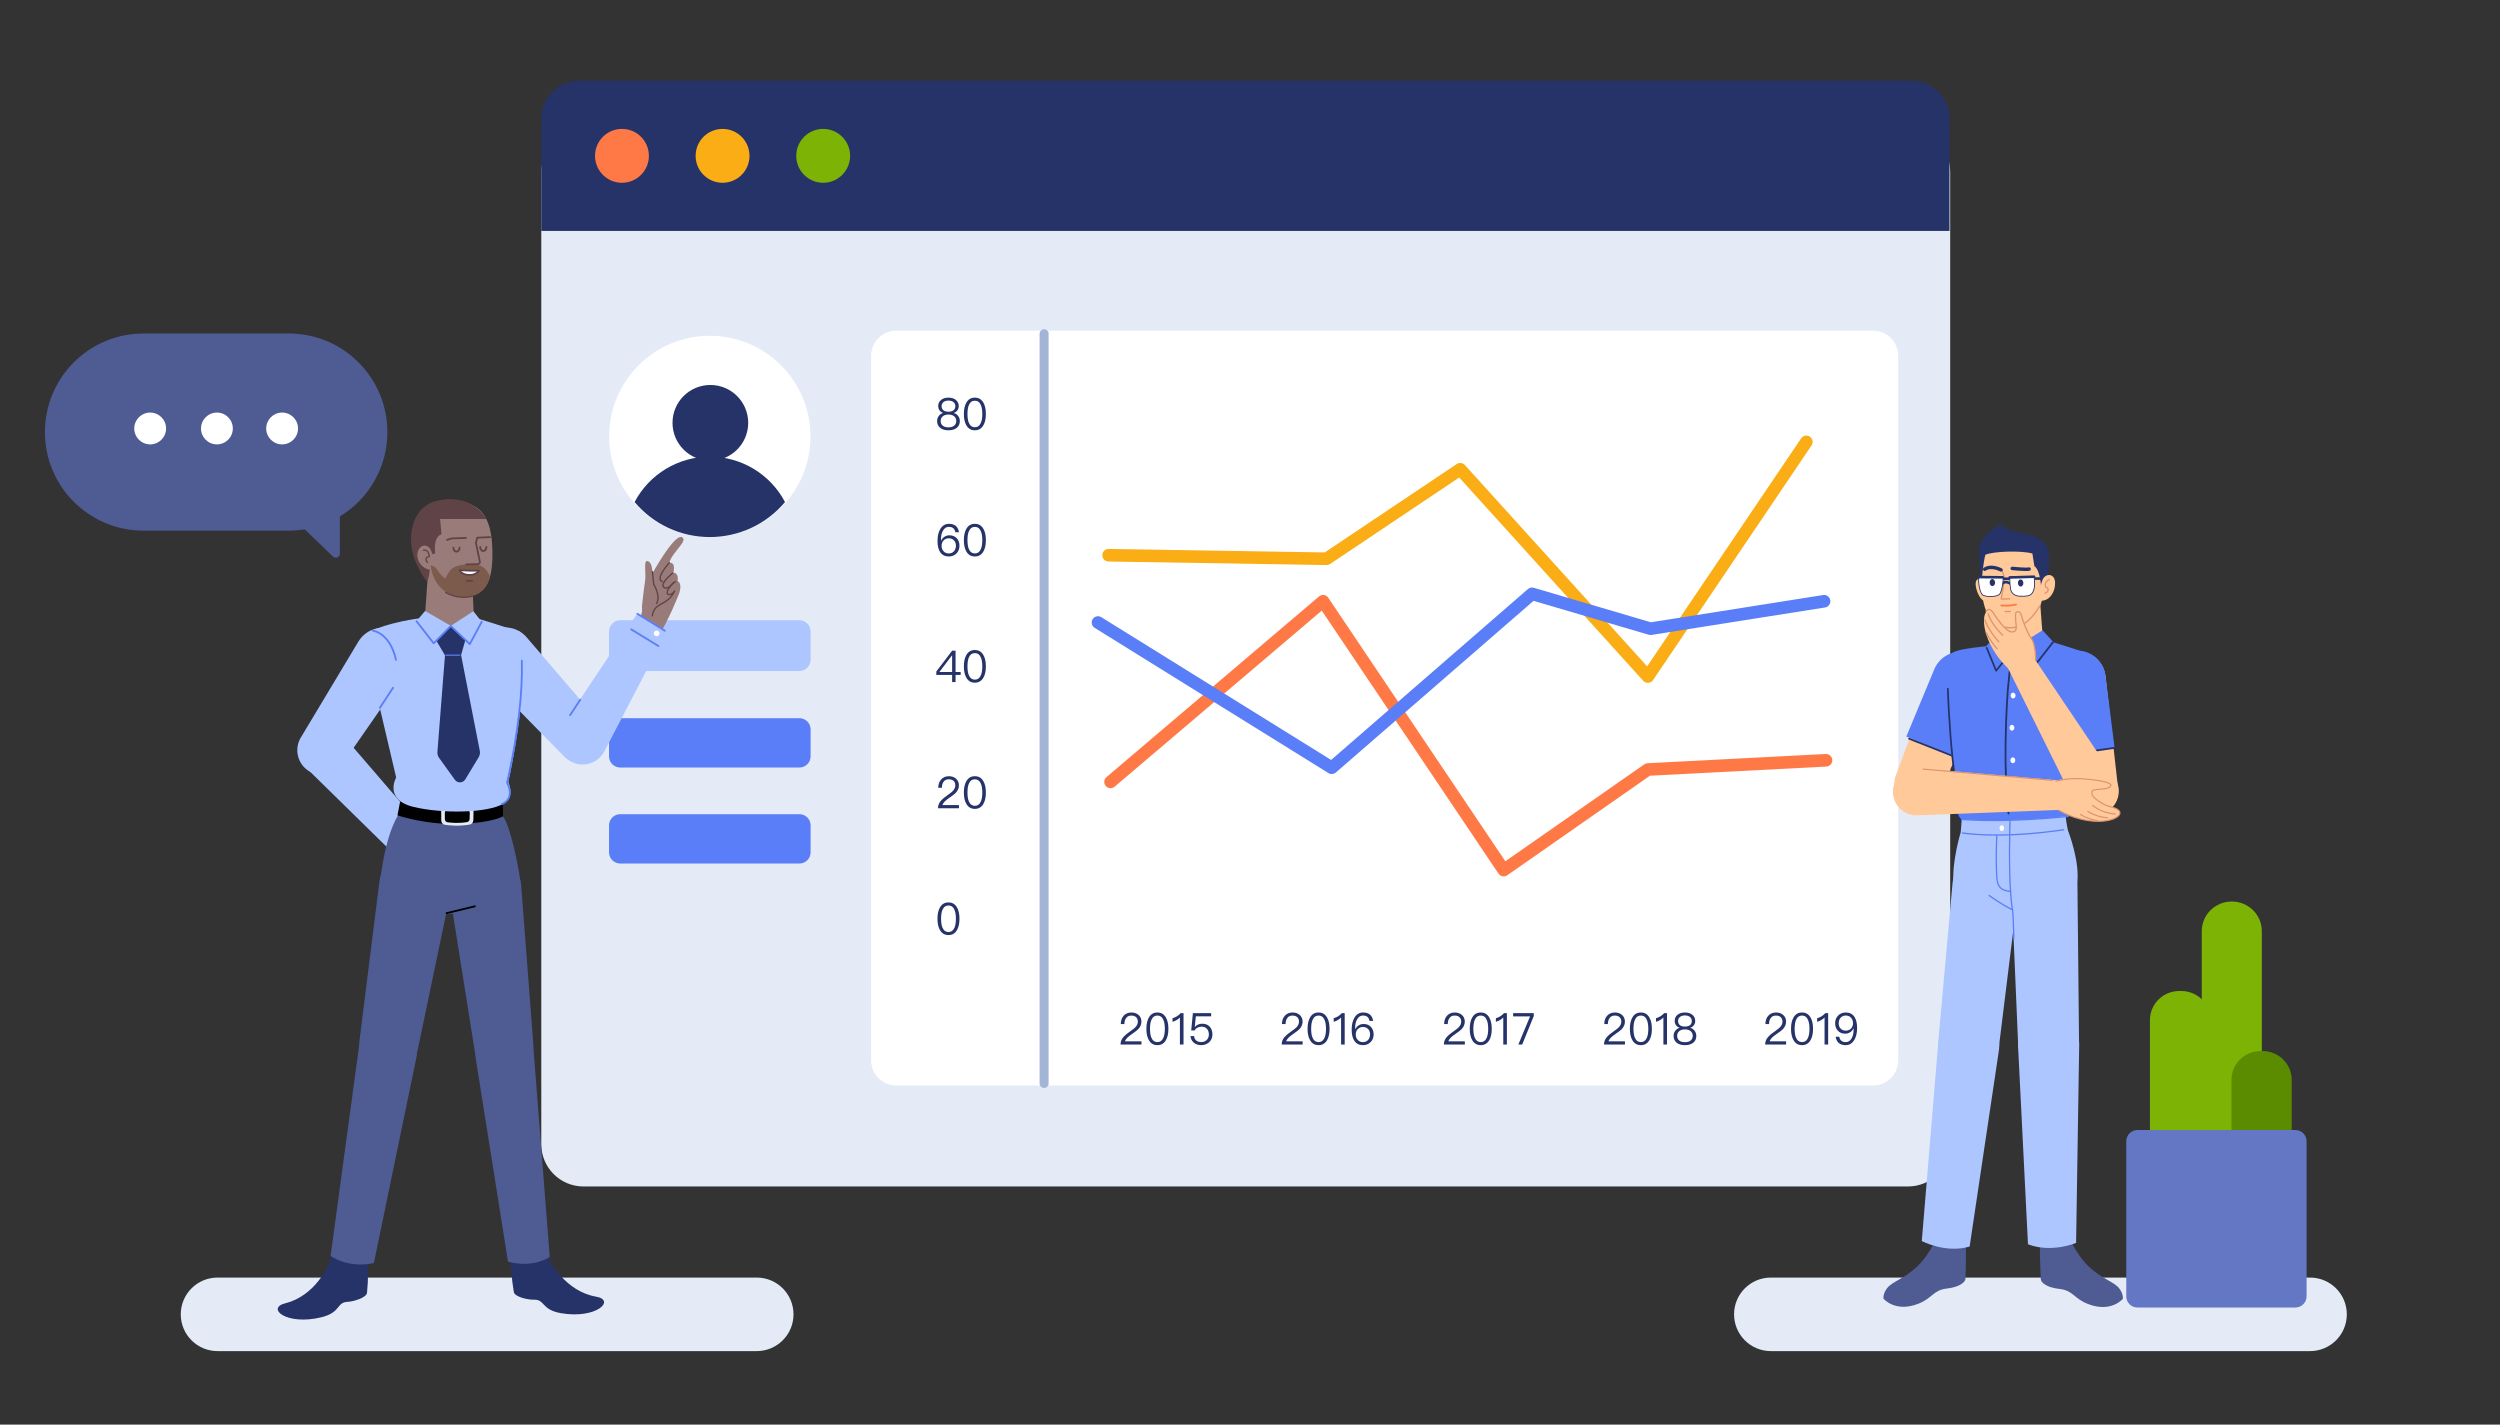 <svg width="816" height="465" viewBox="0 0 816 465" fill="none" xmlns="http://www.w3.org/2000/svg">
<rect x="0" y="0" width="816" height="465" fill="#333333" stroke="none"/>
<g clip-path="url(#clip0_1_609)">
<mask id="mask0_1_609" style="mask-type:luminance" maskUnits="userSpaceOnUse" x="0" y="0" width="816" height="465">
<path d="M816 0H0V465H816V0Z" fill="white"/>
</mask>
<g mask="url(#mask0_1_609)">
<path d="M247 417H71C64.373 417 59 422.373 59 429C59 435.627 64.373 441 71 441H247C253.627 441 259 435.627 259 429C259 422.373 253.627 417 247 417Z" fill="#E4EBF7"/>
<path d="M754 417H578C571.373 417 566 422.373 566 429C566 435.627 571.373 441 578 441H754C760.63 441 766 435.627 766 429C766 422.373 760.63 417 754 417Z" fill="#E4EBF7"/>
<path d="M622.756 42.264H190.462C182.849 42.264 176.677 48.436 176.677 56.05V373.48C176.677 381.093 182.849 387.265 190.462 387.265H622.756C630.37 387.265 636.542 381.093 636.542 373.48V56.05C636.542 48.436 630.37 42.264 622.756 42.264Z" fill="#E4EBF7"/>
<path d="M188.995 26.354H623.993C630.796 26.354 636.311 31.868 636.311 38.671V75.378H176.677V38.671C176.677 31.868 182.192 26.354 188.995 26.354Z" fill="#253368"/>
<path d="M203.006 59.658C207.862 59.658 211.798 55.721 211.798 50.866C211.798 46.01 207.862 42.074 203.006 42.074C198.151 42.074 194.214 46.01 194.214 50.866C194.214 55.721 198.151 59.658 203.006 59.658Z" fill="#FF7946"/>
<path d="M235.843 59.658C240.699 59.658 244.635 55.721 244.635 50.866C244.635 46.01 240.699 42.074 235.843 42.074C230.988 42.074 227.052 46.01 227.052 50.866C227.052 55.721 230.988 59.658 235.843 59.658Z" fill="#FAAD14"/>
<path d="M268.686 59.658C273.541 59.658 277.477 55.721 277.477 50.866C277.477 46.01 273.541 42.074 268.686 42.074C263.83 42.074 259.894 46.01 259.894 50.866C259.894 55.721 263.83 59.658 268.686 59.658Z" fill="#7CB305"/>
<path d="M611.362 107.938H292.541C288.006 107.938 284.329 111.615 284.329 116.15V346.088C284.329 350.623 288.006 354.3 292.541 354.3H611.362C615.897 354.3 619.574 350.623 619.574 346.088V116.15C619.574 111.615 615.897 107.938 611.362 107.938Z" fill="white"/>
<path d="M329.361 224.465L323.705 220.21L329.361 215.966L335.017 220.21L329.361 224.465Z" fill="white"/>
<path d="M260.864 202.426H202.508C200.453 202.426 198.787 204.092 198.787 206.147V215.319C198.787 217.374 200.453 219.04 202.508 219.04H260.864C262.919 219.04 264.585 217.374 264.585 215.319V206.147C264.585 204.092 262.919 202.426 260.864 202.426Z" fill="#ADC6FF"/>
<path d="M260.92 234.412H202.452C200.428 234.412 198.787 236.052 198.787 238.076V246.858C198.787 248.882 200.428 250.522 202.452 250.522H260.92C262.944 250.522 264.585 248.882 264.585 246.858V238.076C264.585 236.052 262.944 234.412 260.92 234.412Z" fill="#597EF7"/>
<path d="M260.92 265.745H202.452C200.428 265.745 198.787 267.386 198.787 269.409V278.191C198.787 280.215 200.428 281.856 202.452 281.856H260.92C262.944 281.856 264.585 280.215 264.585 278.191V269.409C264.585 267.386 262.944 265.745 260.92 265.745Z" fill="#597EF7"/>
<path d="M231.686 175.296C249.827 175.296 264.534 160.59 264.534 142.449C264.534 124.308 249.827 109.601 231.686 109.601C213.545 109.601 198.839 124.308 198.839 142.449C198.839 160.59 213.545 175.296 231.686 175.296Z" fill="white"/>
<path d="M231.686 175.296C241.153 175.302 250.138 171.119 256.229 163.872C251.43 154.76 241.979 149.057 231.681 149.057C221.383 149.057 211.932 154.76 207.133 163.872C213.227 171.121 222.215 175.303 231.686 175.296Z" fill="#253368"/>
<path d="M231.861 150.363C238.683 150.363 244.214 144.832 244.214 138.009C244.214 131.186 238.683 125.656 231.861 125.656C225.038 125.656 219.507 131.186 219.507 138.009C219.507 144.832 225.038 150.363 231.861 150.363Z" fill="#253368"/>
<path d="M474.845 330.477C473.81 330.477 472.962 330.822 472.33 331.511C471.698 332.187 471.367 333.107 471.367 334.256H472.546C472.56 333.351 472.775 332.661 473.178 332.201C473.551 331.713 474.098 331.483 474.802 331.483C475.463 331.483 475.994 331.655 476.368 332C476.742 332.345 476.929 332.819 476.929 333.452C476.929 334.113 476.656 334.731 476.138 335.291C475.865 335.578 475.333 335.995 474.529 336.57C473.436 337.317 472.704 337.935 472.301 338.395C471.611 339.157 471.281 340.005 471.281 340.939H478.121V339.89H472.732C472.919 339.2 473.666 338.409 474.974 337.533C476.038 336.814 476.742 336.254 477.101 335.88C477.762 335.162 478.107 334.357 478.107 333.466C478.107 332.575 477.791 331.842 477.187 331.296C476.569 330.75 475.793 330.477 474.845 330.477ZM483.318 330.477C482.082 330.477 481.162 331.009 480.544 332.101C479.998 333.02 479.725 334.256 479.725 335.808C479.725 337.36 479.998 338.596 480.544 339.516C481.162 340.594 482.082 341.14 483.318 341.14C484.539 341.14 485.459 340.594 486.092 339.516C486.638 338.596 486.911 337.36 486.911 335.808C486.911 334.256 486.638 333.02 486.092 332.101C485.459 331.009 484.539 330.477 483.318 330.477ZM483.318 331.483C484.238 331.483 484.899 331.971 485.301 332.963C485.589 333.653 485.747 334.601 485.747 335.808C485.747 337.001 485.589 337.95 485.301 338.654C484.899 339.631 484.238 340.134 483.318 340.134C482.398 340.134 481.737 339.631 481.335 338.654C481.047 337.95 480.904 337.001 480.904 335.808C480.904 334.601 481.047 333.653 481.335 332.963C481.737 331.971 482.398 331.483 483.318 331.483ZM490.929 330.678C490.584 331.066 490.182 331.411 489.693 331.727C489.204 332.014 488.716 332.216 488.256 332.345V333.523C489.219 333.236 490.024 332.776 490.67 332.115V340.939H491.849V330.678H490.929ZM493.88 330.678V331.756H499.413L495.59 340.939H496.841L500.62 331.641V330.678H493.88Z" fill="#253368"/>
<path d="M369.302 330.477C368.267 330.477 367.419 330.822 366.787 331.511C366.154 332.187 365.824 333.107 365.824 334.256H367.002C367.017 333.351 367.232 332.661 367.635 332.201C368.008 331.713 368.554 331.483 369.259 331.483C369.92 331.483 370.451 331.655 370.825 332C371.199 332.345 371.385 332.819 371.385 333.452C371.385 334.113 371.112 334.731 370.595 335.291C370.322 335.578 369.79 335.995 368.985 336.57C367.893 337.317 367.16 337.935 366.758 338.395C366.068 339.157 365.738 340.005 365.738 340.939H372.578V339.89H367.189C367.376 339.2 368.123 338.409 369.431 337.533C370.494 336.814 371.199 336.254 371.558 335.88C372.219 335.162 372.564 334.357 372.564 333.466C372.564 332.575 372.248 331.842 371.644 331.296C371.026 330.75 370.25 330.477 369.302 330.477ZM377.775 330.477C376.539 330.477 375.619 331.009 375.001 332.101C374.455 333.02 374.182 334.256 374.182 335.808C374.182 337.36 374.455 338.596 375.001 339.516C375.619 340.594 376.539 341.14 377.775 341.14C378.996 341.14 379.916 340.594 380.548 339.516C381.094 338.596 381.367 337.36 381.367 335.808C381.367 334.256 381.094 333.02 380.548 332.101C379.916 331.009 378.996 330.477 377.775 330.477ZM377.775 331.483C378.694 331.483 379.356 331.971 379.758 332.963C380.045 333.653 380.203 334.601 380.203 335.808C380.203 337.001 380.045 337.95 379.758 338.654C379.356 339.631 378.694 340.134 377.775 340.134C376.855 340.134 376.194 339.631 375.792 338.654C375.504 337.95 375.36 337.001 375.36 335.808C375.36 334.601 375.504 333.653 375.792 332.963C376.194 331.971 376.855 331.483 377.775 331.483ZM385.386 330.678C385.041 331.066 384.638 331.411 384.15 331.727C383.661 332.014 383.173 332.216 382.713 332.345V333.523C383.676 333.236 384.48 332.776 385.127 332.115V340.939H386.305V330.678H385.386ZM389.357 330.678L388.811 336.34H389.932C390.133 335.938 390.449 335.622 390.852 335.42C391.24 335.205 391.671 335.104 392.16 335.104C392.907 335.104 393.496 335.32 393.913 335.78C394.344 336.225 394.574 336.857 394.574 337.677C394.574 338.395 394.33 338.984 393.87 339.444C393.395 339.904 392.806 340.134 392.088 340.134C391.455 340.134 390.924 339.976 390.521 339.674C390.061 339.329 389.803 338.826 389.745 338.18H388.581C388.653 339.114 389.041 339.861 389.76 340.407C390.392 340.896 391.168 341.14 392.073 341.14C393.079 341.14 393.942 340.824 394.631 340.206C395.364 339.545 395.738 338.697 395.738 337.662C395.738 336.556 395.422 335.693 394.818 335.061C394.215 334.443 393.424 334.141 392.447 334.141C391.973 334.141 391.542 334.213 391.139 334.386C390.694 334.558 390.32 334.817 390.033 335.162H389.975L390.32 331.727H395.321V330.678H389.357Z" fill="#253368"/>
<path d="M421.904 330.477C420.869 330.477 420.021 330.822 419.389 331.511C418.757 332.187 418.426 333.107 418.426 334.256H419.605C419.619 333.351 419.835 332.661 420.237 332.201C420.611 331.713 421.157 331.483 421.861 331.483C422.522 331.483 423.054 331.655 423.427 332C423.801 332.345 423.988 332.819 423.988 333.452C423.988 334.113 423.715 334.731 423.197 335.291C422.924 335.578 422.393 335.995 421.588 336.57C420.496 337.317 419.763 337.935 419.36 338.395C418.67 339.157 418.34 340.005 418.34 340.939H425.18V339.89H419.791C419.978 339.2 420.726 338.409 422.033 337.533C423.097 336.814 423.801 336.254 424.16 335.88C424.821 335.162 425.166 334.357 425.166 333.466C425.166 332.575 424.85 331.842 424.246 331.296C423.628 330.75 422.852 330.477 421.904 330.477ZM430.377 330.477C429.141 330.477 428.221 331.009 427.604 332.101C427.057 333.02 426.784 334.256 426.784 335.808C426.784 337.36 427.057 338.596 427.604 339.516C428.221 340.594 429.141 341.14 430.377 341.14C431.599 341.14 432.518 340.594 433.151 339.516C433.697 338.596 433.97 337.36 433.97 335.808C433.97 334.256 433.697 333.02 433.151 332.101C432.518 331.009 431.599 330.477 430.377 330.477ZM430.377 331.483C431.297 331.483 431.958 331.971 432.36 332.963C432.648 333.653 432.806 334.601 432.806 335.808C432.806 337.001 432.648 337.95 432.36 338.654C431.958 339.631 431.297 340.134 430.377 340.134C429.457 340.134 428.796 339.631 428.394 338.654C428.106 337.95 427.963 337.001 427.963 335.808C427.963 334.601 428.106 333.653 428.394 332.963C428.796 331.971 429.457 331.483 430.377 331.483ZM437.988 330.678C437.643 331.066 437.241 331.411 436.752 331.727C436.263 332.014 435.775 332.216 435.315 332.345V333.523C436.278 333.236 437.083 332.776 437.729 332.115V340.939H438.908V330.678H437.988ZM444.906 330.477C443.742 330.477 442.822 331.009 442.146 332.086C441.5 333.107 441.184 334.443 441.184 336.081C441.184 337.648 441.471 338.869 442.075 339.746C442.707 340.666 443.641 341.14 444.891 341.14C445.897 341.14 446.716 340.795 447.377 340.134C448.024 339.473 448.355 338.625 448.355 337.619C448.355 336.613 448.053 335.808 447.464 335.176C446.86 334.544 446.07 334.228 445.092 334.228C444.489 334.228 443.957 334.371 443.497 334.673C443.009 334.96 442.649 335.377 442.391 335.909H442.333C442.319 335.722 442.319 335.593 442.319 335.535C442.319 334.371 442.534 333.408 442.994 332.661C443.454 331.856 444.086 331.468 444.891 331.468C446.084 331.468 446.788 332.043 447.018 333.222H448.182C447.895 331.382 446.803 330.477 444.906 330.477ZM444.862 335.205C445.567 335.205 446.127 335.42 446.558 335.88C446.975 336.311 447.191 336.886 447.191 337.619C447.191 338.352 446.975 338.956 446.544 339.444C446.113 339.904 445.552 340.148 444.862 340.148C444.144 340.148 443.583 339.904 443.152 339.415C442.721 338.956 442.52 338.366 442.52 337.648C442.52 336.929 442.736 336.354 443.181 335.895C443.627 335.435 444.187 335.205 444.862 335.205Z" fill="#253368"/>
<path d="M309.581 129.789C308.503 129.789 307.669 130.062 307.066 130.623C306.505 131.126 306.232 131.758 306.232 132.505C306.232 133.051 306.362 133.511 306.62 133.885C306.893 134.287 307.296 134.589 307.842 134.776V134.804C307.296 134.934 306.85 135.236 306.477 135.695C306.074 136.184 305.873 136.759 305.873 137.42C305.873 138.325 306.189 139.058 306.822 139.604C307.468 140.165 308.388 140.452 309.581 140.452C310.759 140.452 311.679 140.165 312.34 139.604C312.972 139.058 313.288 138.325 313.288 137.42C313.288 136.759 313.087 136.184 312.685 135.695C312.311 135.236 311.851 134.934 311.32 134.804V134.776C311.851 134.589 312.254 134.287 312.541 133.885C312.8 133.511 312.929 133.051 312.929 132.505C312.929 131.758 312.642 131.126 312.096 130.623C311.492 130.062 310.644 129.789 309.581 129.789ZM309.581 130.752C310.299 130.752 310.874 130.939 311.291 131.312C311.636 131.629 311.823 132.045 311.823 132.548C311.823 133.066 311.665 133.497 311.348 133.813C310.96 134.187 310.371 134.388 309.581 134.388C308.776 134.388 308.187 134.187 307.813 133.813C307.497 133.497 307.339 133.066 307.339 132.548C307.339 132.045 307.511 131.629 307.871 131.312C308.273 130.939 308.848 130.752 309.581 130.752ZM309.581 135.307C310.4 135.307 311.047 135.509 311.506 135.925C311.909 136.299 312.124 136.802 312.124 137.42C312.124 138.024 311.909 138.512 311.506 138.886C311.047 139.288 310.414 139.489 309.581 139.489C308.747 139.489 308.101 139.288 307.669 138.9C307.238 138.526 307.037 138.024 307.037 137.42C307.037 136.802 307.238 136.299 307.669 135.925C308.115 135.509 308.747 135.307 309.581 135.307ZM318.198 129.789C316.962 129.789 316.042 130.321 315.424 131.413C314.878 132.333 314.605 133.569 314.605 135.121C314.605 136.673 314.878 137.909 315.424 138.828C316.042 139.906 316.962 140.452 318.198 140.452C319.419 140.452 320.339 139.906 320.971 138.828C321.517 137.909 321.79 136.673 321.79 135.121C321.79 133.569 321.517 132.333 320.971 131.413C320.339 130.321 319.419 129.789 318.198 129.789ZM318.198 130.795C319.117 130.795 319.778 131.284 320.181 132.275C320.468 132.965 320.626 133.913 320.626 135.121C320.626 136.313 320.468 137.262 320.181 137.966C319.778 138.943 319.117 139.446 318.198 139.446C317.278 139.446 316.617 138.943 316.214 137.966C315.927 137.262 315.783 136.313 315.783 135.121C315.783 133.913 315.927 132.965 316.214 132.275C316.617 131.284 317.278 130.795 318.198 130.795Z" fill="#253368"/>
<path d="M309.724 170.977C308.56 170.977 307.641 171.508 306.965 172.586C306.319 173.606 306.002 174.943 306.002 176.581C306.002 178.148 306.29 179.369 306.893 180.246C307.526 181.165 308.46 181.64 309.71 181.64C310.716 181.64 311.535 181.295 312.196 180.634C312.843 179.973 313.173 179.125 313.173 178.119C313.173 177.113 312.872 176.308 312.282 175.676C311.679 175.043 310.889 174.727 309.911 174.727C309.308 174.727 308.776 174.871 308.316 175.173C307.828 175.46 307.468 175.877 307.21 176.409H307.152C307.138 176.222 307.138 176.093 307.138 176.035C307.138 174.871 307.353 173.908 307.813 173.161C308.273 172.356 308.905 171.968 309.71 171.968C310.903 171.968 311.607 172.543 311.837 173.721H313.001C312.714 171.882 311.621 170.977 309.724 170.977ZM309.681 175.705C310.386 175.705 310.946 175.92 311.377 176.38C311.794 176.811 312.009 177.386 312.009 178.119C312.009 178.852 311.794 179.455 311.363 179.944C310.932 180.404 310.371 180.648 309.681 180.648C308.963 180.648 308.402 180.404 307.971 179.915C307.54 179.455 307.339 178.866 307.339 178.148C307.339 177.429 307.554 176.854 308 176.394C308.445 175.934 309.006 175.705 309.681 175.705ZM318.198 170.977C316.962 170.977 316.042 171.508 315.424 172.6C314.878 173.52 314.605 174.756 314.605 176.308C314.605 177.86 314.878 179.096 315.424 180.016C316.042 181.094 316.962 181.64 318.198 181.64C319.419 181.64 320.339 181.094 320.971 180.016C321.517 179.096 321.79 177.86 321.79 176.308C321.79 174.756 321.517 173.52 320.971 172.6C320.339 171.508 319.419 170.977 318.198 170.977ZM318.198 171.983C319.117 171.983 319.778 172.471 320.181 173.463C320.468 174.152 320.626 175.101 320.626 176.308C320.626 177.501 320.468 178.449 320.181 179.154C319.778 180.131 319.117 180.634 318.198 180.634C317.278 180.634 316.617 180.131 316.214 179.154C315.927 178.449 315.783 177.501 315.783 176.308C315.783 175.101 315.927 174.152 316.214 173.463C316.617 172.471 317.278 171.983 318.198 171.983Z" fill="#253368"/>
<path d="M309.724 253.357C308.69 253.357 307.842 253.702 307.21 254.392C306.577 255.067 306.247 255.987 306.247 257.137H307.425C307.44 256.231 307.655 255.542 308.057 255.082C308.431 254.593 308.977 254.363 309.681 254.363C310.342 254.363 310.874 254.536 311.248 254.88C311.621 255.225 311.808 255.7 311.808 256.332C311.808 256.993 311.535 257.611 311.018 258.171C310.745 258.459 310.213 258.876 309.408 259.45C308.316 260.198 307.583 260.816 307.181 261.275C306.491 262.037 306.161 262.885 306.161 263.819H313.001V262.77H307.612C307.799 262.08 308.546 261.29 309.854 260.413C310.917 259.695 311.621 259.134 311.981 258.761C312.642 258.042 312.987 257.237 312.987 256.346C312.987 255.455 312.67 254.722 312.067 254.176C311.449 253.63 310.673 253.357 309.724 253.357ZM318.198 253.357C316.962 253.357 316.042 253.889 315.424 254.981C314.878 255.901 314.605 257.137 314.605 258.689C314.605 260.241 314.878 261.477 315.424 262.396C316.042 263.474 316.962 264.02 318.198 264.02C319.419 264.02 320.339 263.474 320.971 262.396C321.517 261.477 321.79 260.241 321.79 258.689C321.79 257.137 321.517 255.901 320.971 254.981C320.339 253.889 319.419 253.357 318.198 253.357ZM318.198 254.363C319.117 254.363 319.778 254.852 320.181 255.843C320.468 256.533 320.626 257.482 320.626 258.689C320.626 259.881 320.468 260.83 320.181 261.534C319.778 262.511 319.117 263.014 318.198 263.014C317.278 263.014 316.617 262.511 316.214 261.534C315.927 260.83 315.783 259.881 315.783 258.689C315.783 257.482 315.927 256.533 316.214 255.843C316.617 254.852 317.278 254.363 318.198 254.363Z" fill="#253368"/>
<path d="M309.581 294.55C308.345 294.55 307.425 295.082 306.807 296.174C306.261 297.093 305.988 298.329 305.988 299.881C305.988 301.433 306.261 302.669 306.807 303.589C307.425 304.667 308.345 305.213 309.581 305.213C310.802 305.213 311.722 304.667 312.354 303.589C312.9 302.669 313.173 301.433 313.173 299.881C313.173 298.329 312.9 297.093 312.354 296.174C311.722 295.082 310.802 294.55 309.581 294.55ZM309.581 295.556C310.5 295.556 311.162 296.044 311.564 297.036C311.851 297.726 312.009 298.674 312.009 299.881C312.009 301.074 311.851 302.023 311.564 302.727C311.162 303.704 310.5 304.207 309.581 304.207C308.661 304.207 308 303.704 307.598 302.727C307.31 302.023 307.166 301.074 307.166 299.881C307.166 298.674 307.31 297.726 307.598 297.036C308 296.044 308.661 295.556 309.581 295.556Z" fill="#253368"/>
<path d="M310.788 212.371L305.614 219.182V220.303H310.774V222.631H311.894V220.303H313.561V219.34H311.894V212.371H310.788ZM310.73 213.908H310.774V219.34H306.606L310.73 213.908ZM318.198 212.169C316.962 212.169 316.042 212.701 315.424 213.793C314.878 214.713 314.605 215.949 314.605 217.501C314.605 219.053 314.878 220.289 315.424 221.209C316.042 222.286 316.962 222.833 318.198 222.833C319.419 222.833 320.339 222.286 320.971 221.209C321.517 220.289 321.79 219.053 321.79 217.501C321.79 215.949 321.517 214.713 320.971 213.793C320.339 212.701 319.419 212.169 318.198 212.169ZM318.198 213.175C319.117 213.175 319.778 213.664 320.181 214.656C320.468 215.345 320.626 216.294 320.626 217.501C320.626 218.694 320.468 219.642 320.181 220.346C319.778 221.324 319.117 221.827 318.198 221.827C317.278 221.827 316.617 221.324 316.214 220.346C315.927 219.642 315.783 218.694 315.783 217.501C315.783 216.294 315.927 215.345 316.214 214.656C316.617 213.664 317.278 213.175 318.198 213.175Z" fill="#253368"/>
<path d="M527.108 330.477C526.074 330.477 525.226 330.822 524.593 331.511C523.961 332.187 523.631 333.107 523.631 334.256H524.809C524.823 333.351 525.039 332.661 525.441 332.201C525.815 331.713 526.361 331.483 527.065 331.483C527.726 331.483 528.258 331.655 528.632 332C529.005 332.345 529.192 332.819 529.192 333.452C529.192 334.113 528.919 334.731 528.402 335.291C528.129 335.578 527.597 335.995 526.792 336.57C525.7 337.317 524.967 337.935 524.565 338.395C523.875 339.157 523.544 340.005 523.544 340.939H530.385V339.89H524.996C525.183 339.2 525.93 338.409 527.238 337.533C528.301 336.814 529.005 336.254 529.364 335.88C530.026 335.162 530.37 334.357 530.37 333.466C530.37 332.575 530.054 331.842 529.451 331.296C528.833 330.75 528.057 330.477 527.108 330.477ZM535.581 330.477C534.346 330.477 533.426 331.009 532.808 332.101C532.262 333.02 531.989 334.256 531.989 335.808C531.989 337.36 532.262 338.596 532.808 339.516C533.426 340.594 534.346 341.14 535.581 341.14C536.803 341.14 537.723 340.594 538.355 339.516C538.901 338.596 539.174 337.36 539.174 335.808C539.174 334.256 538.901 333.02 538.355 332.101C537.723 331.009 536.803 330.477 535.581 330.477ZM535.581 331.483C536.501 331.483 537.162 331.971 537.565 332.963C537.852 333.653 538.01 334.601 538.01 335.808C538.01 337.001 537.852 337.95 537.565 338.654C537.162 339.631 536.501 340.134 535.581 340.134C534.662 340.134 534.001 339.631 533.598 338.654C533.311 337.95 533.167 337.001 533.167 335.808C533.167 334.601 533.311 333.653 533.598 332.963C534.001 331.971 534.662 331.483 535.581 331.483ZM543.192 330.678C542.847 331.066 542.445 331.411 541.956 331.727C541.468 332.014 540.979 332.216 540.519 332.345V333.523C541.482 333.236 542.287 332.776 542.934 332.115V340.939H544.112V330.678H543.192ZM549.966 330.477C548.888 330.477 548.055 330.75 547.451 331.31C546.891 331.813 546.618 332.446 546.618 333.193C546.618 333.739 546.747 334.199 547.006 334.572C547.279 334.975 547.681 335.277 548.227 335.463V335.492C547.681 335.622 547.236 335.923 546.862 336.383C546.46 336.872 546.259 337.447 546.259 338.108C546.259 339.013 546.575 339.746 547.207 340.292C547.854 340.852 548.773 341.14 549.966 341.14C551.145 341.14 552.064 340.852 552.725 340.292C553.358 339.746 553.674 339.013 553.674 338.108C553.674 337.447 553.473 336.872 553.07 336.383C552.697 335.923 552.237 335.622 551.705 335.492V335.463C552.237 335.277 552.639 334.975 552.927 334.572C553.185 334.199 553.315 333.739 553.315 333.193C553.315 332.446 553.027 331.813 552.481 331.31C551.878 330.75 551.03 330.477 549.966 330.477ZM549.966 331.44C550.685 331.44 551.26 331.626 551.676 332C552.021 332.316 552.208 332.733 552.208 333.236C552.208 333.753 552.05 334.184 551.734 334.501C551.346 334.874 550.757 335.075 549.966 335.075C549.161 335.075 548.572 334.874 548.199 334.501C547.882 334.184 547.724 333.753 547.724 333.236C547.724 332.733 547.897 332.316 548.256 332C548.658 331.626 549.233 331.44 549.966 331.44ZM549.966 335.995C550.785 335.995 551.432 336.196 551.892 336.613C552.294 336.987 552.51 337.49 552.51 338.108C552.51 338.711 552.294 339.2 551.892 339.573C551.432 339.976 550.8 340.177 549.966 340.177C549.133 340.177 548.486 339.976 548.055 339.588C547.624 339.214 547.423 338.711 547.423 338.108C547.423 337.49 547.624 336.987 548.055 336.613C548.5 336.196 549.133 335.995 549.966 335.995Z" fill="#253368"/>
<path d="M579.71 330.477C578.676 330.477 577.828 330.822 577.195 331.511C576.563 332.187 576.233 333.107 576.233 334.256H577.411C577.425 333.351 577.641 332.661 578.043 332.201C578.417 331.713 578.963 331.483 579.667 331.483C580.328 331.483 580.86 331.655 581.234 332C581.607 332.345 581.794 332.819 581.794 333.452C581.794 334.113 581.521 334.731 581.004 335.291C580.731 335.578 580.199 335.995 579.394 336.57C578.302 337.317 577.569 337.935 577.167 338.395C576.477 339.157 576.146 340.005 576.146 340.939H582.987V339.89H577.598C577.785 339.2 578.532 338.409 579.84 337.533C580.903 336.814 581.607 336.254 581.967 335.88C582.628 335.162 582.972 334.357 582.972 333.466C582.972 332.575 582.656 331.842 582.053 331.296C581.435 330.75 580.659 330.477 579.71 330.477ZM588.183 330.477C586.948 330.477 586.028 331.009 585.41 332.101C584.864 333.02 584.591 334.256 584.591 335.808C584.591 337.36 584.864 338.596 585.41 339.516C586.028 340.594 586.948 341.14 588.183 341.14C589.405 341.14 590.325 340.594 590.957 339.516C591.503 338.596 591.776 337.36 591.776 335.808C591.776 334.256 591.503 333.02 590.957 332.101C590.325 331.009 589.405 330.477 588.183 330.477ZM588.183 331.483C589.103 331.483 589.764 331.971 590.167 332.963C590.454 333.653 590.612 334.601 590.612 335.808C590.612 337.001 590.454 337.95 590.167 338.654C589.764 339.631 589.103 340.134 588.183 340.134C587.264 340.134 586.603 339.631 586.2 338.654C585.913 337.95 585.769 337.001 585.769 335.808C585.769 334.601 585.913 333.653 586.2 332.963C586.603 331.971 587.264 331.483 588.183 331.483ZM595.794 330.678C595.449 331.066 595.047 331.411 594.558 331.727C594.07 332.014 593.581 332.216 593.121 332.345V333.523C594.084 333.236 594.889 332.776 595.536 332.115V340.939H596.714V330.678H595.794ZM602.453 330.477C601.447 330.477 600.614 330.807 599.967 331.483C599.306 332.144 598.99 332.977 598.99 333.998C598.99 334.989 599.277 335.794 599.867 336.412C600.47 337.059 601.261 337.389 602.252 337.389C602.856 337.389 603.387 337.231 603.847 336.944C604.322 336.642 604.695 336.225 604.954 335.708H605.011C605.011 335.88 605.026 336.01 605.026 336.081C605.026 337.231 604.796 338.194 604.35 338.956C603.876 339.746 603.244 340.148 602.453 340.148C601.246 340.148 600.542 339.559 600.326 338.395H599.162C599.435 340.22 600.528 341.14 602.439 341.14C603.589 341.14 604.508 340.594 605.198 339.53C605.83 338.496 606.161 337.174 606.161 335.535C606.161 333.955 605.859 332.719 605.256 331.856C604.623 330.937 603.689 330.477 602.453 330.477ZM602.482 331.468C603.186 331.468 603.761 331.713 604.192 332.201C604.609 332.661 604.824 333.25 604.824 333.969C604.824 334.673 604.595 335.262 604.163 335.722C603.704 336.182 603.143 336.412 602.482 336.412C601.764 336.412 601.203 336.182 600.786 335.736C600.355 335.305 600.154 334.716 600.154 333.998C600.154 333.25 600.355 332.647 600.786 332.173C601.217 331.698 601.778 331.468 602.482 331.468Z" fill="#253368"/>
<path d="M340.793 107.465C341.576 107.465 342.216 108.075 342.264 108.846L342.267 108.939V353.638C342.267 354.452 341.607 355.112 340.793 355.112C340.011 355.112 339.37 354.501 339.322 353.731L339.319 353.638V108.939C339.319 108.125 339.979 107.465 340.793 107.465Z" fill="#A3B5D6"/>
<path d="M430.516 194.688C431.42 193.919 432.778 194.079 433.483 195.014L433.549 195.107L491.344 281.116L536.686 249.485C536.966 249.29 537.289 249.168 537.627 249.129L537.754 249.119L595.905 246.106C597.037 246.047 598.002 246.918 598.061 248.05C598.118 249.146 597.304 250.085 596.226 250.198L596.117 250.206L538.552 253.189L491.981 285.68C491.071 286.315 489.829 286.109 489.169 285.234L489.102 285.141L431.423 199.305L363.81 256.778C362.976 257.487 361.739 257.413 360.994 256.63L360.916 256.543C360.207 255.709 360.281 254.472 361.064 253.727L361.151 253.649L430.516 194.688Z" fill="#FF7946"/>
<path d="M587.894 143.081C588.529 142.141 589.805 141.894 590.745 142.528C591.653 143.142 591.914 144.355 591.357 145.284L591.297 145.379L539.562 221.97C538.838 223.041 537.325 223.179 536.419 222.283L536.339 222.199L476.284 155.858L434.148 184.085C433.839 184.292 433.48 184.41 433.111 184.429L432.972 184.432L361.816 183.277C360.682 183.258 359.778 182.325 359.796 181.191C359.814 180.094 360.69 179.212 361.774 179.173L361.883 179.171L432.395 180.316L475.473 151.46C476.288 150.914 477.37 151.023 478.06 151.706L478.137 151.787L537.625 217.501L587.894 143.081Z" fill="#FAAD14"/>
<path d="M498.709 192.274C499.207 191.842 499.879 191.677 500.516 191.824L500.635 191.855L538.864 203.113L595.054 194.224C596.138 194.053 597.157 194.763 597.382 195.824L597.402 195.931C597.574 197.015 596.864 198.035 595.803 198.26L595.695 198.28L539.049 207.241C538.791 207.282 538.528 207.273 538.274 207.215L538.148 207.183L500.553 196.111L436.03 252.139C435.379 252.704 434.45 252.8 433.701 252.392L433.6 252.333L357.302 204.935C356.339 204.337 356.043 203.071 356.641 202.108C357.22 201.177 358.422 200.869 359.371 201.39L359.468 201.447L434.481 248.046L498.709 192.274Z" fill="#597EF7"/>
<path fill-rule="evenodd" clip-rule="evenodd" d="M208.646 203.166L212.799 187.408C212.799 187.408 219.835 174.556 222.473 175.29C224.929 176.313 219.486 180.054 218.458 183.668C220.775 183.46 219.784 186.929 219.784 186.929C219.784 186.929 221.63 186.828 221.184 189.649C222.916 190.633 221.601 193.884 221.601 193.884C221.601 193.884 218.309 202.446 214.595 208.183C214.595 208.183 208.352 213.187 208.646 203.166Z" fill="#997C79"/>
<path fill-rule="evenodd" clip-rule="evenodd" d="M209.536 197.851C209.536 197.851 210.101 192.462 210.546 189.714C210.992 186.966 209.746 182.04 211.766 183.315C213.125 184.172 212.945 187.119 212.936 189.289C212.927 191.461 216.524 196.541 213.977 200.148C212.256 202.585 209.478 202.952 209.536 197.851Z" fill="#997C79"/>
<path d="M218.61 183.503C218.701 183.586 218.707 183.728 218.624 183.819L218.498 183.96L218.338 184.143C218.282 184.209 218.224 184.278 218.163 184.35C217.816 184.764 217.469 185.206 217.145 185.659C216.826 186.105 216.547 186.538 216.32 186.946C215.521 188.385 215.462 189.316 216.272 189.637C216.387 189.683 216.444 189.813 216.398 189.928C216.353 190.043 216.222 190.1 216.107 190.054C214.936 189.59 215.013 188.376 215.928 186.728C216.164 186.304 216.452 185.858 216.781 185.398C217.112 184.936 217.465 184.484 217.819 184.062C217.912 183.951 218 183.848 218.082 183.754L218.293 183.516C218.377 183.425 218.519 183.419 218.61 183.503Z" fill="#604346"/>
<path d="M219.427 186.862C219.524 186.785 219.665 186.801 219.742 186.898C219.819 186.995 219.803 187.136 219.706 187.213L219.573 187.322L219.403 187.464C219.343 187.515 219.281 187.568 219.217 187.625C218.848 187.947 218.48 188.291 218.137 188.645C217.778 189.014 217.468 189.371 217.222 189.707C216.525 190.656 216.415 191.296 216.947 191.609C217.148 191.727 217.369 191.757 217.618 191.705C218.02 191.623 218.47 191.335 218.929 190.906C219.129 190.719 219.317 190.519 219.487 190.318L219.601 190.18C219.644 190.126 219.677 190.083 219.698 190.054C219.771 189.954 219.912 189.932 220.011 190.006C220.111 190.079 220.133 190.219 220.06 190.319L219.985 190.417C219.943 190.47 219.891 190.534 219.829 190.607C219.649 190.821 219.449 191.034 219.235 191.234C218.721 191.714 218.208 192.042 217.709 192.145C217.355 192.217 217.021 192.172 216.719 191.995C215.87 191.495 216.027 190.577 216.86 189.442C217.12 189.087 217.444 188.715 217.815 188.332C218.168 187.969 218.545 187.617 218.922 187.287L219.112 187.123L219.385 186.895C219.402 186.881 219.416 186.87 219.427 186.862Z" fill="#604346"/>
<path d="M220.53 189.645C220.652 189.623 220.768 189.704 220.79 189.826C220.811 189.948 220.73 190.065 220.608 190.086C220.222 190.154 219.744 190.505 219.181 191.193L219.021 191.392C217.972 192.728 217.772 193.595 218.155 193.81C218.556 194.035 219.448 193.608 220.008 192.776C220.163 192.545 220.517 192.748 220.395 192.999C219.668 194.501 218.796 195.51 217.673 196.3C217.447 196.459 217.213 196.608 216.95 196.763L216.71 196.902L215.942 197.325L215.706 197.458C214.096 198.382 213.448 199.181 213.108 201.052C213.086 201.174 212.969 201.255 212.847 201.233C212.725 201.21 212.645 201.094 212.667 200.972C213.043 198.907 213.8 198.015 215.601 197.002L216.41 196.557C216.463 196.527 216.514 196.498 216.565 196.469C216.885 196.285 217.156 196.115 217.415 195.933C218.072 195.471 218.638 194.93 219.137 194.246L219.265 194.066L219.188 194.106C218.756 194.323 218.324 194.381 217.996 194.231L217.936 194.201C217.178 193.776 217.49 192.549 218.834 190.909C219.459 190.146 220.019 189.735 220.53 189.645Z" fill="#604346"/>
<path d="M212.924 186.353C213.035 186.342 213.135 186.413 213.163 186.518L213.17 186.553L213.582 190.627L213.695 190.819C213.722 190.867 213.751 190.917 213.78 190.971C213.948 191.277 214.116 191.617 214.273 191.984C214.724 193.041 214.995 194.1 214.993 195.098C214.992 195.836 214.838 196.513 214.512 197.11C214.452 197.218 214.316 197.258 214.208 197.199C214.099 197.139 214.059 197.003 214.118 196.894C214.407 196.367 214.544 195.764 214.545 195.097C214.547 194.169 214.29 193.166 213.86 192.16C213.71 191.808 213.548 191.48 213.387 191.187L213.289 191.012C213.24 190.927 213.201 190.863 213.176 190.823C213.163 190.803 213.153 190.782 213.147 190.759L213.141 190.725L212.724 186.598C212.712 186.475 212.801 186.365 212.924 186.353Z" fill="#604346"/>
<path fill-rule="evenodd" clip-rule="evenodd" d="M100.721 251.625C97.078 249.271 95.958 244.452 98.19 240.733L116.979 209.409C119.672 204.921 125.547 203.555 129.944 206.395C134.34 209.236 135.509 215.152 132.525 219.452L111.691 249.457C109.218 253.019 104.365 253.979 100.721 251.625Z" fill="#ADC6FF"/>
<path fill-rule="evenodd" clip-rule="evenodd" d="M143.108 276.233L134.372 284.418L99.744 250.445C96.483 247.246 96.544 241.974 99.877 238.851C103.21 235.728 108.475 236.01 111.455 239.471L143.108 276.233Z" fill="#ADC6FF"/>
<path d="M141.764 278.544C141.884 278.431 142.074 278.437 142.186 278.558C142.289 278.667 142.293 278.833 142.203 278.947L142.173 278.98L133.685 286.934C133.564 287.046 133.375 287.04 133.262 286.92C133.16 286.81 133.156 286.644 133.246 286.53L133.276 286.498L141.764 278.544Z" fill="#597EF7"/>
<path d="M136.923 274.471C137.043 274.359 137.232 274.365 137.345 274.485C137.448 274.595 137.452 274.761 137.361 274.875L137.331 274.908L129.718 282.041C129.598 282.154 129.409 282.148 129.296 282.027C129.193 281.918 129.189 281.752 129.28 281.638L129.31 281.605L136.923 274.471Z" fill="#597EF7"/>
<path fill-rule="evenodd" clip-rule="evenodd" d="M132.494 283.056C132.845 283.43 133.434 283.45 133.809 283.099C134.184 282.747 134.203 282.158 133.852 281.783C133.501 281.408 132.912 281.389 132.536 281.74C132.162 282.092 132.143 282.68 132.494 283.056Z" fill="white"/>
<path fill-rule="evenodd" clip-rule="evenodd" d="M154.577 199.526L154.173 189.935L139.791 185.807L138.822 199.352C138.593 202.559 140.957 205.644 143.927 206.876C144.235 207.004 144.554 207.12 144.885 207.219C149.86 208.71 154.796 204.716 154.577 199.526Z" fill="#997C79"/>
<path fill-rule="evenodd" clip-rule="evenodd" d="M135.415 179.478C137.126 189.826 144.4 194.381 151.298 194.612C159.522 194.887 161.243 187.791 160.615 177.56C159.977 167.171 155.455 163.699 147.726 163.585C139.668 163.466 133.681 168.996 135.415 179.478Z" fill="#997C79"/>
<path fill-rule="evenodd" clip-rule="evenodd" d="M141.117 180.911C140.863 180.105 140.611 178.751 139.305 178.23C137.505 177.513 135.957 179.559 136.242 181.728C136.588 184.356 138.937 185.917 140.252 185.908C140.157 188.49 139.379 189.866 139.379 189.866C139.379 189.866 137.037 187.044 135.363 182.615C132.753 175.706 134.185 165.963 141.958 163.628C154.109 160.352 158.767 169.409 158.767 169.409L143.654 169.402L144.108 174.447C144.108 174.447 141.416 174.633 142.044 180.603L141.117 180.911Z" fill="#604346"/>
<path d="M152.098 175.274C152.263 175.269 152.401 175.398 152.407 175.563C152.412 175.714 152.304 175.843 152.159 175.867L152.119 175.872L147.463 176.035L146.003 176.508C145.859 176.555 145.705 176.486 145.641 176.354L145.626 176.316C145.58 176.172 145.648 176.018 145.781 175.955L145.818 175.94L147.319 175.454L147.401 175.439L152.098 175.274Z" fill="#604346"/>
<path fill-rule="evenodd" clip-rule="evenodd" d="M145.264 188.849C146.962 186.376 146.779 184.19 153.931 184.227C157.411 184.246 158.65 185.375 159.931 188.143C159.033 192.44 155.566 195.187 150.916 194.888C141.148 194.261 140.579 184.504 140.579 184.504C140.579 184.504 141.959 184.838 142.412 185.565C143.666 187.572 144.473 188.069 145.264 188.849Z" fill="#7C5B4D"/>
<path fill-rule="evenodd" clip-rule="evenodd" d="M156.384 186.222C156.384 186.222 153.861 186.407 149.989 186.096C149.989 186.096 150.577 187.69 153.365 187.672C155.552 187.658 156.384 186.222 156.384 186.222Z" fill="white"/>
<path d="M150.013 185.798C149.796 185.78 149.633 185.994 149.709 186.199C149.799 186.443 150.023 186.784 150.435 187.116C151.11 187.66 152.074 187.979 153.367 187.971C154.385 187.964 155.215 187.672 155.866 187.187C156.266 186.889 156.519 186.586 156.643 186.372C156.756 186.177 156.62 185.937 156.404 185.924L156.347 185.925L156.05 185.942L155.839 185.951C154.288 186.011 152.308 185.982 150.013 185.798ZM150.582 186.44L150.857 186.459C152.601 186.573 154.143 186.597 155.43 186.562L155.698 186.554L155.621 186.62C155.585 186.65 155.547 186.679 155.509 186.708C154.958 187.118 154.25 187.367 153.363 187.373C152.204 187.381 151.375 187.106 150.811 186.651C150.748 186.6 150.69 186.549 150.636 186.496L150.582 186.44Z" fill="#604346"/>
<path d="M155.489 175.411C155.53 175.252 155.694 175.156 155.853 175.197C156 175.235 156.092 175.375 156.075 175.522L156.067 175.562L155.647 177.179L156.91 183.234C157.034 183.827 156.61 184.389 156.015 184.441L155.95 184.445L152.171 184.538C152.006 184.542 151.869 184.411 151.865 184.246C151.862 184.095 151.971 183.967 152.116 183.944L152.157 183.94L155.936 183.847C156.175 183.841 156.354 183.634 156.332 183.402L156.325 183.356L155.047 177.233C155.041 177.203 155.04 177.173 155.043 177.142L155.051 177.097L155.489 175.411Z" fill="#604346"/>
<path d="M154.132 189.251C154.297 189.246 154.435 189.376 154.44 189.541C154.444 189.692 154.335 189.82 154.19 189.844L154.15 189.848L152.342 189.901C152.177 189.906 152.039 189.776 152.034 189.611C152.03 189.46 152.139 189.331 152.284 189.307L152.324 189.303L154.132 189.251Z" fill="#604346"/>
<path d="M159.976 175.025C160.141 175.018 160.28 175.147 160.287 175.312C160.293 175.463 160.186 175.592 160.041 175.618L160.001 175.622L156.014 175.784C155.849 175.79 155.71 175.662 155.704 175.497C155.697 175.346 155.805 175.217 155.95 175.191L155.99 175.187L159.976 175.025Z" fill="#604346"/>
<path d="M145.266 193.283C145.325 193.174 145.462 193.135 145.57 193.195C148.306 194.706 151.06 194.976 153.454 194.532C153.625 194.501 153.779 194.467 153.916 194.434L154.016 194.409C154.111 194.384 154.175 194.365 154.206 194.355C154.324 194.316 154.45 194.381 154.489 194.498C154.527 194.616 154.463 194.742 154.346 194.781L154.282 194.8C154.256 194.808 154.224 194.817 154.188 194.827L154.129 194.843C153.958 194.887 153.759 194.932 153.536 194.973C151.047 195.434 148.19 195.154 145.353 193.587C145.245 193.527 145.206 193.391 145.266 193.283Z" fill="#604346"/>
<path d="M138.243 179.346C138.564 179.297 138.921 179.33 139.263 179.507C139.867 179.82 140.254 180.508 140.336 181.63C140.345 181.746 140.263 181.85 140.148 181.868C139.568 181.961 139.293 182.194 139.261 182.504C139.231 182.788 139.408 183.139 139.706 183.384C139.802 183.463 139.816 183.604 139.737 183.7C139.659 183.795 139.517 183.809 139.422 183.731C139.015 183.397 138.768 182.906 138.815 182.458C138.864 181.99 139.209 181.644 139.806 181.483L139.87 181.467L139.866 181.428C139.77 180.635 139.499 180.164 139.113 179.936L139.057 179.905C138.811 179.777 138.546 179.753 138.31 179.789L138.249 179.8C138.13 179.832 138.007 179.761 137.975 179.641C137.943 179.521 138.015 179.399 138.134 179.367L138.179 179.357C138.197 179.353 138.219 179.349 138.243 179.346Z" fill="#604346"/>
<path d="M150 178.417C150.165 178.415 150.3 178.548 150.301 178.713C150.306 179.606 149.747 180.362 149.003 180.367C148.258 180.371 147.689 179.623 147.684 178.73C147.683 178.565 147.815 178.431 147.981 178.43C148.146 178.429 148.28 178.562 148.281 178.727C148.285 179.321 148.628 179.771 148.999 179.769C149.37 179.767 149.707 179.311 149.703 178.717C149.702 178.552 149.835 178.418 150 178.417Z" fill="#604346"/>
<path d="M158.749 178.191C158.914 178.19 159.048 178.323 159.05 178.488C159.055 179.381 158.496 180.137 157.752 180.142C157.007 180.146 156.438 179.398 156.432 178.505C156.431 178.34 156.564 178.206 156.729 178.205C156.894 178.204 157.029 178.336 157.03 178.501C157.034 179.095 157.377 179.546 157.748 179.544C158.119 179.542 158.456 179.086 158.452 178.492C158.451 178.327 158.584 178.192 158.749 178.191Z" fill="#604346"/>
<path fill-rule="evenodd" clip-rule="evenodd" d="M179.6 411.647C179.6 411.647 184.508 421.482 194.529 423.218C201.09 424.355 194.693 430.595 183.178 428.634C176.614 427.516 177.951 424.141 174.32 424.225C172.215 424.273 167.956 423.291 167.709 421.704C167.28 418.93 167.164 418.153 166.874 414.905C165.159 395.663 172.682 394.805 179.6 411.647Z" fill="#253368"/>
<path fill-rule="evenodd" clip-rule="evenodd" d="M130.176 265.683C130.176 265.683 159.445 266.062 163.445 266.038C165.529 266.025 168.859 279.735 169.925 288.31C168.51 290.944 154.628 295.349 148.646 297.866C146.384 298.817 144.358 298.191 144.358 298.191C141.403 298.868 123.986 288.609 123.986 288.609C123.986 288.609 125.289 273.343 130.176 265.683Z" fill="#4E5C93"/>
<path fill-rule="evenodd" clip-rule="evenodd" d="M164.151 262.387L164.177 266.425C164.177 266.425 161.214 268.51 149.942 268.92C139.096 269.314 129.73 266.134 129.73 266.134L130.598 261.641C130.598 261.641 144.152 266.555 164.151 262.387Z" fill="black"/>
<path fill-rule="evenodd" clip-rule="evenodd" d="M154.496 267.767L154.565 264.833C154.584 264.007 153.93 263.338 153.14 263.383C151.246 263.487 147.899 263.616 145.474 263.392C144.681 263.319 144.004 263.981 144.009 264.812L144.029 267.81C144.034 268.511 144.526 269.1 145.19 269.204C146.767 269.452 149.808 269.744 153.351 269.135C153.997 269.023 154.481 268.45 154.496 267.767Z" fill="#E4EBF7"/>
<path fill-rule="evenodd" clip-rule="evenodd" d="M153.28 267.373L153.334 265.298C153.349 264.713 152.845 264.241 152.235 264.272C150.774 264.348 148.192 264.44 146.32 264.282C145.709 264.23 145.187 264.7 145.191 265.288L145.204 267.408C145.207 267.904 145.588 268.32 146.099 268.394C147.316 268.568 149.662 268.774 152.396 268.341C152.894 268.262 153.267 267.856 153.28 267.373Z" fill="black"/>
<path fill-rule="evenodd" clip-rule="evenodd" d="M195.039 246.901C191.845 249.835 186.899 249.707 183.861 246.611L158.272 220.545C154.605 216.81 154.761 210.78 158.616 207.24C162.471 203.7 168.492 204.057 171.902 208.027L195.7 235.738C198.527 239.028 198.234 243.967 195.039 246.901Z" fill="#ADC6FF"/>
<path fill-rule="evenodd" clip-rule="evenodd" d="M207.981 200.302L217.685 206.047L197.169 245.431C194.944 249.4 189.866 250.726 185.984 248.352C182.074 245.961 180.958 240.786 183.535 236.996L207.981 200.302Z" fill="#ADC6FF"/>
<path d="M207.8 200.194C207.879 200.065 208.04 200.018 208.175 200.077L208.211 200.096L217.168 205.629C217.309 205.716 217.352 205.9 217.266 206.04C217.186 206.169 217.025 206.216 216.89 206.156L216.854 206.137L207.897 200.605C207.756 200.518 207.713 200.334 207.8 200.194Z" fill="#597EF7"/>
<path d="M205.78 205.278C205.859 205.149 206.02 205.101 206.155 205.16L206.191 205.179L215.092 210.623C215.232 210.709 215.277 210.893 215.191 211.033C215.112 211.163 214.95 211.211 214.816 211.151L214.78 211.133L205.879 205.689C205.738 205.603 205.694 205.419 205.78 205.278Z" fill="#597EF7"/>
<path fill-rule="evenodd" clip-rule="evenodd" d="M213.531 206.257C213.799 205.818 214.372 205.68 214.81 205.948C215.248 206.217 215.386 206.789 215.118 207.228C214.85 207.666 214.277 207.804 213.839 207.536C213.4 207.268 213.262 206.696 213.531 206.257Z" fill="white"/>
<path fill-rule="evenodd" clip-rule="evenodd" d="M165.617 351.307C170.748 350.704 174.489 346.159 174.094 341.008L170.111 288.984C169.601 282.328 163.656 277.434 157.026 278.213C150.396 278.992 145.747 285.132 146.795 291.725L154.983 343.254C155.793 348.357 160.486 351.91 165.617 351.307Z" fill="#4E5C93"/>
<path fill-rule="evenodd" clip-rule="evenodd" d="M165.812 411.818L155.253 345.293C154.438 339.94 158.239 334.983 163.621 334.382C168.943 333.789 173.71 337.693 174.176 343.028L179.436 410.26C179.436 410.26 174.326 414.03 165.812 411.818Z" fill="#4E5C93"/>
<path fill-rule="evenodd" clip-rule="evenodd" d="M107.221 412.763C107.221 412.763 103.032 422.925 93.161 425.376C86.698 426.981 93.527 432.746 104.871 429.963C111.339 428.377 109.763 425.106 113.39 424.929C115.494 424.826 119.672 423.541 119.803 421.94C120.032 419.143 120.092 418.359 120.148 415.099C120.478 395.784 112.912 395.467 107.221 412.763Z" fill="#253368"/>
<path fill-rule="evenodd" clip-rule="evenodd" d="M125.324 350.216C120.228 349.367 116.711 344.646 117.353 339.52L123.843 287.749C124.674 281.126 130.85 276.524 137.434 277.623C144.018 278.721 148.365 285.078 147.001 291.612L136.334 342.687C135.278 347.744 130.419 351.066 125.324 350.216Z" fill="#4E5C93"/>
<path fill-rule="evenodd" clip-rule="evenodd" d="M122.032 412.274L135.945 345.014C137.009 339.704 133.441 334.576 128.093 333.727C122.804 332.886 117.861 336.565 117.147 341.873L107.907 409.931C107.907 409.931 113.425 414.089 122.032 412.274Z" fill="#4E5C93"/>
<path d="M189.147 228.222C189.238 228.084 189.423 228.046 189.561 228.136C189.686 228.219 189.729 228.379 189.668 228.511L189.646 228.55L186.314 233.62C186.223 233.758 186.038 233.796 185.9 233.706C185.775 233.623 185.732 233.463 185.793 233.33L185.815 233.292L189.147 228.222Z" fill="#597EF7"/>
<path d="M154.949 295.521C155.109 295.482 155.271 295.581 155.31 295.741C155.345 295.888 155.266 296.036 155.129 296.09L155.09 296.102L145.826 298.35C145.666 298.388 145.504 298.29 145.465 298.13C145.43 297.983 145.509 297.835 145.646 297.781L145.685 297.769L154.949 295.521Z" fill="black"/>
<path fill-rule="evenodd" clip-rule="evenodd" d="M165.916 255.195C165.916 255.195 173.342 222.611 169.727 206.191C166.38 205.269 162.644 203.881 155.279 201.693C153.727 201.232 149.911 204.385 147.999 204.306C145.171 204.19 142.695 201.195 140.007 201.463C126.961 202.767 120.798 206.148 120.798 206.148L123.971 231.057L129.31 253.763C129.31 253.763 125.137 261.046 135.097 263.407C144.311 265.59 158.943 265.488 164.448 262.273C166.846 260.872 167.111 258.303 165.916 255.195Z" fill="#ADC6FF"/>
<path fill-rule="evenodd" clip-rule="evenodd" d="M154.501 199.511L157.236 202.947L153.316 210.381L147.134 204.28L154.501 199.511Z" fill="#ADC6FF"/>
<path fill-rule="evenodd" clip-rule="evenodd" d="M147.134 204.279L138.742 199.414L135.941 202.757L141.558 209.974L147.134 204.279Z" fill="#ADC6FF"/>
<path fill-rule="evenodd" clip-rule="evenodd" d="M151.85 209.066L147.132 204.328L142.478 209.211L145.228 213.873L150.511 213.778L151.85 209.066Z" fill="#253368"/>
<path fill-rule="evenodd" clip-rule="evenodd" d="M150.482 213.738L145.258 213.674L142.769 245.422C142.714 246.11 142.906 246.794 143.309 247.354L148.462 254.515C149.32 255.707 151.117 255.635 151.877 254.378L156.244 247.151C156.619 246.531 156.749 245.794 156.61 245.082L150.482 213.738Z" fill="#253368"/>
<path d="M135.757 202.52C135.876 202.428 136.042 202.439 136.147 202.54L136.177 202.573L141.584 209.522L146.92 204.118C147.024 204.013 147.187 204.001 147.305 204.084L147.339 204.111L153.261 209.747L156.972 202.806C157.044 202.672 157.202 202.615 157.34 202.667L157.377 202.683C157.51 202.755 157.568 202.913 157.516 203.051L157.5 203.088L153.603 210.375C153.516 210.537 153.309 210.581 153.165 210.478L153.133 210.451L147.139 204.746L141.771 210.185C141.655 210.302 141.468 210.302 141.352 210.191L141.322 210.158L135.705 202.94C135.604 202.809 135.627 202.622 135.757 202.52Z" fill="#597EF7"/>
<path d="M150.091 213.64C150.202 213.64 150.291 213.728 150.292 213.838C150.293 213.936 150.223 214.018 150.13 214.035L150.094 214.039L145.542 214.068C145.432 214.069 145.343 213.98 145.342 213.87C145.341 213.772 145.411 213.691 145.504 213.673L145.54 213.67L150.091 213.64Z" fill="#597EF7"/>
<path d="M170.306 215.312C170.471 215.307 170.609 215.436 170.614 215.601C170.698 218.252 170.655 221.076 170.496 224.052C170.168 230.207 169.361 236.785 168.221 243.455C167.689 246.571 167.118 249.503 166.548 252.164L166.372 252.974C166.258 253.497 166.149 253.981 166.047 254.426L165.898 255.065L165.814 255.417L165.874 255.529L165.906 255.594C166.018 255.815 166.13 256.065 166.234 256.336C166.642 257.397 166.824 258.483 166.648 259.51C166.41 260.906 165.528 262.033 163.9 262.773C163.75 262.842 163.573 262.775 163.505 262.625C163.436 262.475 163.503 262.297 163.653 262.229C165.102 261.57 165.855 260.609 166.059 259.41C166.214 258.505 166.049 257.52 165.677 256.55C165.58 256.298 165.476 256.068 165.373 255.863L165.293 255.71C165.27 255.668 165.252 255.637 165.24 255.616C165.199 255.548 165.187 255.467 165.206 255.391L165.347 254.797L165.516 254.068C165.654 253.459 165.804 252.781 165.964 252.038C166.532 249.386 167.101 246.462 167.632 243.354C168.768 236.705 169.572 230.15 169.899 224.02C170.057 221.061 170.1 218.253 170.017 215.62C170.012 215.455 170.141 215.317 170.306 215.312Z" fill="#597EF7"/>
<path d="M128.054 224.302C128.144 224.164 128.33 224.126 128.468 224.217C128.593 224.299 128.636 224.46 128.575 224.592L128.553 224.63L124.221 231.221C124.13 231.359 123.945 231.398 123.807 231.307C123.681 231.225 123.638 231.064 123.7 230.932L123.721 230.893L128.054 224.302Z" fill="#597EF7"/>
<path d="M121.645 205.533C121.936 205.558 122.426 205.668 123.047 205.924C124.071 206.346 125.091 207.036 126.041 208.051C127.6 209.718 128.811 212.099 129.545 215.306C129.582 215.467 129.481 215.627 129.321 215.664C129.16 215.701 128.999 215.6 128.963 215.44C128.251 212.332 127.088 210.046 125.604 208.459C124.715 207.508 123.766 206.867 122.819 206.476C122.49 206.341 122.186 206.246 121.915 206.185L121.791 206.159C121.698 206.141 121.632 206.132 121.594 206.128C121.43 206.115 121.308 205.97 121.322 205.806C121.334 205.655 121.457 205.54 121.604 205.532L121.645 205.533Z" fill="#597EF7"/>
<path fill-rule="evenodd" clip-rule="evenodd" d="M651.119 207.052L651.723 191.676L665.563 192.104L666.66 206.774C667 211.205 663.56 215.016 659.118 215.14C654.613 215.267 650.942 211.554 651.119 207.052Z" fill="#FFC999"/>
<path fill-rule="evenodd" clip-rule="evenodd" d="M648.097 190.149C648.097 190.149 645.915 188.028 645.072 189.529C644.229 191.028 645.953 196.241 648.247 196.306C651.311 196.391 648.097 190.149 648.097 190.149Z" fill="#FFC999"/>
<path fill-rule="evenodd" clip-rule="evenodd" d="M661.847 203.209C661.847 203.209 657.47 207.029 651.404 203.568C647.037 201.077 646.212 191.589 646.82 184.588C647.164 180.626 648.918 178.446 652.73 177.158C656.543 175.87 666.98 175.508 667.4 187.121C667.88 200.056 661.847 203.209 661.847 203.209Z" fill="#FFC999"/>
<path d="M653.555 186.216C653.655 186.188 653.759 186.236 653.803 186.326L653.817 186.362L654.515 188.798C654.52 188.818 654.523 188.839 654.523 188.86L654.52 188.891L653.452 195.301L655.98 195.244C656.085 195.242 656.174 195.317 656.193 195.417L656.196 195.451C656.199 195.557 656.124 195.646 656.024 195.664L655.989 195.668L653.205 195.73C653.085 195.733 652.989 195.635 652.989 195.519L652.992 195.483L654.094 188.869L653.409 186.478C653.381 186.378 653.429 186.274 653.519 186.23L653.555 186.216Z" fill="#DD936F"/>
<path d="M656.781 184.969L656.835 184.971L658.934 185.145L659.422 185.181C660.832 185.28 661.739 185.288 662.181 185.186C662.485 185.116 662.788 185.305 662.859 185.609C662.929 185.913 662.739 186.217 662.435 186.287C661.826 186.427 660.821 186.416 659.202 186.298L658.353 186.231L656.826 186.103C656.8 186.101 656.773 186.099 656.747 186.097C656.436 186.073 656.204 185.801 656.228 185.49C656.251 185.197 656.493 184.974 656.781 184.969Z" fill="#253368"/>
<path d="M657.971 197.02C658.128 196.975 658.292 197.065 658.338 197.222C658.383 197.379 658.293 197.543 658.136 197.589L657.993 197.626C657.961 197.634 657.925 197.643 657.885 197.652C657.686 197.697 657.454 197.743 657.191 197.785C656.035 197.97 654.686 198.038 653.185 197.918C653.023 197.905 652.901 197.762 652.914 197.599C652.927 197.436 653.07 197.315 653.233 197.328C654.683 197.444 655.986 197.379 657.097 197.201C657.297 197.169 657.477 197.135 657.637 197.101L657.85 197.052C657.907 197.038 657.947 197.027 657.971 197.02Z" fill="#FF7946"/>
<path fill-rule="evenodd" clip-rule="evenodd" d="M666.24 192.141L668.36 187.595C668.36 187.595 669.59 181.097 668.01 178.37C665.549 174.138 660.248 174.424 657.063 173.377C653.878 172.329 653.873 171.268 652.602 171.485C651.33 171.703 646.496 175.311 646.057 178.934C645.671 182.121 646.737 190.172 646.737 190.172C646.737 190.172 647.399 182.99 648.027 181.08C650.489 179.957 659.554 179.614 663.375 180.659C663.375 180.659 663.781 183.083 664.026 184.792C666.1 186.177 666.24 192.141 666.24 192.141Z" fill="#253368"/>
<path d="M665.542 197.719C665.6 197.617 665.729 197.582 665.831 197.64C665.932 197.698 665.968 197.827 665.91 197.929C664.925 199.655 663.873 201.052 662.76 202.14C659.392 205.438 655.788 205.747 652.48 204.291C652.082 204.116 651.726 203.928 651.417 203.741C651.335 203.691 651.261 203.644 651.194 203.6L651.044 203.497C651.038 203.492 651.032 203.488 651.027 203.485C650.933 203.415 650.914 203.282 650.984 203.188C651.054 203.094 651.187 203.075 651.281 203.145L651.337 203.186C651.404 203.233 651.505 203.298 651.636 203.378C651.931 203.557 652.271 203.736 652.65 203.903C655.813 205.295 659.232 205.002 662.464 201.838C663.547 200.778 664.576 199.412 665.542 197.719Z" fill="#DD936F"/>
<path d="M653.825 188.465L655.874 188.483C656.108 188.486 656.296 188.677 656.294 188.911C656.292 189.129 656.125 189.308 655.913 189.329L655.867 189.331L653.817 189.313C653.583 189.31 653.395 189.119 653.397 188.885C653.399 188.667 653.566 188.488 653.779 188.467L653.825 188.465Z" fill="#253368"/>
<path d="M654.503 189.575C654.907 189.539 655.321 189.626 655.725 189.79C655.927 189.872 656.084 189.955 656.18 190.015C656.379 190.138 656.439 190.4 656.315 190.598C656.192 190.797 655.93 190.858 655.732 190.734L655.669 190.698C655.605 190.663 655.515 190.619 655.406 190.575C655.116 190.457 654.828 190.396 654.578 190.419C654.386 190.436 654.225 190.501 654.087 190.625L654.037 190.675C653.876 190.844 653.608 190.852 653.438 190.691C653.268 190.53 653.26 190.262 653.421 190.092C653.717 189.779 654.089 189.612 654.503 189.575Z" fill="#253368"/>
<path d="M649.523 184.643C650.435 184.575 651.391 184.748 652.333 185.075C652.811 185.241 653.181 185.409 653.4 185.525C653.675 185.672 653.78 186.014 653.633 186.29C653.486 186.565 653.144 186.669 652.869 186.523L652.78 186.478C652.741 186.459 652.691 186.435 652.632 186.409C652.432 186.318 652.206 186.227 651.962 186.142C651.154 185.861 650.343 185.715 649.607 185.769C649.041 185.812 648.547 185.972 648.131 186.265C647.876 186.445 647.524 186.384 647.344 186.129C647.164 185.874 647.225 185.522 647.48 185.342C648.073 184.924 648.764 184.699 649.523 184.643Z" fill="#253368"/>
<path d="M656.159 199.387C656.276 199.387 656.371 199.481 656.372 199.598C656.372 199.704 656.296 199.791 656.195 199.808L656.161 199.811L654.491 199.817C654.374 199.818 654.278 199.723 654.278 199.606C654.277 199.501 654.354 199.413 654.455 199.397L654.489 199.394L656.159 199.387Z" fill="#DD936F"/>
<path d="M666.82 188.405C667.05 188.403 667.25 188.591 667.25 188.825C667.25 189.043 667.09 189.225 666.87 189.25L666.83 189.253L663.468 189.285C663.234 189.287 663.042 189.099 663.04 188.865C663.038 188.647 663.201 188.465 663.413 188.44L663.46 188.437L666.82 188.405Z" fill="#253368"/>
<path fill-rule="evenodd" clip-rule="evenodd" d="M663.209 188.198L656.793 188.224C656.345 188.225 655.983 188.589 655.988 189.037C655.998 189.872 656.05 191.212 656.272 192.359C656.533 193.711 657.753 194.534 659.129 194.593C660.848 194.665 662.391 194.661 663.167 193.766C664.35 192.402 664.05 190.167 664.019 188.982C664.009 188.547 663.644 188.196 663.209 188.198Z" fill="white"/>
<path d="M663.209 188.057L656.793 188.082C656.266 188.084 655.842 188.512 655.847 189.038C655.861 190.243 655.945 191.411 656.133 192.385C656.398 193.752 657.621 194.669 659.123 194.733L659.437 194.745C661.577 194.816 662.601 194.633 663.273 193.858C663.782 193.272 664.059 192.506 664.165 191.567C664.227 191.021 664.23 190.525 664.195 189.758L664.162 189.024C664.161 189.01 664.161 188.995 664.161 188.978C664.148 188.467 663.721 188.055 663.209 188.057ZM656.794 188.365L663.21 188.339C663.569 188.338 663.87 188.628 663.878 188.985L663.892 189.34L663.905 189.603C663.947 190.454 663.948 190.97 663.884 191.536C663.784 192.422 663.526 193.136 663.06 193.673C662.437 194.392 661.399 194.546 659.135 194.451C657.756 194.393 656.648 193.562 656.41 192.332C656.226 191.377 656.143 190.225 656.129 189.035C656.125 188.666 656.423 188.366 656.794 188.365Z" fill="#253368"/>
<path fill-rule="evenodd" clip-rule="evenodd" d="M653.202 188.167L645.938 188.196C645.673 189.258 645.949 193.362 647.199 194.237C648.872 195.105 652.244 194.713 652.764 193.82C653.555 192.464 653.839 189.884 653.82 188.774C653.815 188.436 653.54 188.166 653.202 188.167Z" fill="white"/>
<path d="M653.201 188.025L645.937 188.054C645.873 188.055 645.817 188.099 645.801 188.161C645.416 189.705 646.001 193.571 647.118 194.352C648.795 195.224 652.294 194.907 652.886 193.89C653.571 192.717 653.987 190.345 653.961 188.771C653.955 188.356 653.617 188.024 653.201 188.025ZM646.051 188.336L653.202 188.308C653.463 188.307 653.675 188.515 653.679 188.776C653.704 190.303 653.296 192.627 652.642 193.748C652.14 194.61 648.807 194.912 647.263 194.111L647.208 194.069C646.298 193.313 645.764 189.921 646.038 188.403L646.051 188.336Z" fill="#253368"/>
<path d="M663.893 187.816C664.127 187.809 664.322 187.993 664.329 188.227C664.336 188.445 664.176 188.63 663.965 188.659L663.919 188.663L655.966 188.903C655.732 188.91 655.537 188.726 655.53 188.492C655.523 188.274 655.683 188.089 655.894 188.06L655.94 188.056L663.893 187.816Z" fill="#253368"/>
<path d="M645.883 187.932L653.678 188.011C653.912 188.013 654.099 188.205 654.097 188.439C654.095 188.657 653.928 188.835 653.715 188.856L653.669 188.858L645.875 188.78C645.641 188.777 645.453 188.586 645.455 188.352C645.457 188.133 645.624 187.955 645.837 187.934L645.883 187.932Z" fill="#253368"/>
<path fill-rule="evenodd" clip-rule="evenodd" d="M667.14 188.493C667.92 187.614 669.18 187.324 670.13 188.259C671.64 189.764 670.56 195.654 666.66 196.069C665.166 195.929 665.92 189.866 667.14 188.493Z" fill="#FFC999"/>
<path d="M668.81 188.955C668.92 188.909 669.04 188.959 669.09 189.066C669.13 189.174 669.08 189.298 668.98 189.344L668.92 189.37C668.89 189.387 668.84 189.41 668.79 189.44C668.65 189.522 668.51 189.622 668.37 189.738C667.9 190.149 667.68 190.647 667.83 191.249C667.87 191.41 667.94 191.485 668.1 191.575L668.19 191.629C668.52 191.801 668.67 191.954 668.72 192.305C668.79 192.838 668.54 193.249 668.12 193.539C667.9 193.686 667.68 193.773 667.53 193.813C667.42 193.843 667.3 193.776 667.27 193.663C667.24 193.549 667.31 193.433 667.42 193.403L667.49 193.382C667.51 193.374 667.53 193.366 667.56 193.355C667.67 193.312 667.78 193.256 667.88 193.188C668.18 192.98 668.34 192.713 668.3 192.36C668.27 192.191 668.23 192.129 668.05 192.032L667.95 191.981C667.66 191.825 667.5 191.67 667.42 191.354C667.23 190.576 667.51 189.925 668.09 189.418C668.25 189.283 668.42 189.168 668.58 189.072C668.68 189.015 668.76 188.976 668.81 188.955Z" fill="#DD936F"/>
<path fill-rule="evenodd" clip-rule="evenodd" d="M651.192 190.115C651.217 190.758 650.84 191.296 650.35 191.315C649.86 191.334 649.441 190.828 649.416 190.184C649.391 189.541 649.768 189.003 650.258 188.984C650.748 188.965 651.167 189.471 651.192 190.115Z" fill="#253368"/>
<path fill-rule="evenodd" clip-rule="evenodd" d="M660.424 190.251C660.45 190.895 660.073 191.432 659.582 191.451C659.092 191.47 658.674 190.964 658.648 190.321C658.624 189.677 659 189.139 659.491 189.12C659.981 189.101 660.399 189.607 660.424 190.251Z" fill="#253368"/>
<path fill-rule="evenodd" clip-rule="evenodd" d="M622.861 262.725C619.179 261.118 617.392 256.916 618.789 253.15L631.443 219.032C633.304 214.014 639 211.592 643.906 213.733C648.752 215.849 650.869 221.571 648.564 226.331L632.708 259.084C630.936 262.745 626.588 264.353 622.861 262.725Z" fill="#FFC999"/>
<path fill-rule="evenodd" clip-rule="evenodd" d="M638.513 247.532L622.225 240.422L631.352 218.453C633.35 213.645 638.903 211.409 643.675 213.492C648.447 215.575 650.584 221.167 648.416 225.902L638.513 247.532Z" fill="#597EF7"/>
<path d="M622.852 241.018C622.905 240.883 623.05 240.811 623.187 240.845L623.224 240.857L639.485 247.272C639.632 247.33 639.705 247.497 639.646 247.644C639.593 247.779 639.449 247.851 639.312 247.817L639.274 247.805L623.013 241.39C622.866 241.332 622.794 241.165 622.852 241.018Z" fill="#253368"/>
<path fill-rule="evenodd" clip-rule="evenodd" d="M626.194 425.518C618.539 428.543 614.752 423.853 614.752 423.853C614.752 423.853 614.573 422.238 615.94 420.467C617.652 418.251 621.368 417.533 625.849 413.321C629.292 410.085 631.63 404.981 631.63 404.981C634.144 401.446 641.658 404.721 641.658 404.721C641.658 404.721 641.769 413.318 641.516 417.559C641.516 417.559 641.183 419.889 635.346 420.594C630.978 421.12 630.778 423.706 626.194 425.518Z" fill="#4E5C93"/>
<path fill-rule="evenodd" clip-rule="evenodd" d="M642.889 406.873L652.477 342.598C653.205 337.039 649.213 331.972 643.639 331.376C638.064 330.781 633.093 334.892 632.63 340.478L627.275 405.072C627.275 405.072 634.97 409.193 642.889 406.873Z" fill="#ADC6FF"/>
<path fill-rule="evenodd" clip-rule="evenodd" d="M641.532 350.294C636.137 349.718 632.2 344.921 632.688 339.517L637.321 288.181C637.862 282.18 643.216 277.787 649.207 278.427C655.197 279.067 659.502 284.491 658.764 290.47L652.453 341.627C651.788 347.013 646.928 350.87 641.532 350.294Z" fill="#ADC6FF"/>
<path fill-rule="evenodd" clip-rule="evenodd" d="M681.49 425.612C689.15 428.608 692.92 423.904 692.92 423.904C692.92 423.904 693.09 422.288 691.72 420.523C690 418.313 686.28 417.609 681.78 413.413C678.33 410.19 675.97 405.096 675.97 405.096C673.44 401.57 665.801 406.048 665.801 406.048C665.801 406.048 665.865 413.47 666.13 417.71C666.13 417.71 666.48 420.04 672.31 420.722C676.68 421.233 676.89 423.818 681.49 425.612Z" fill="#4E5C93"/>
<path fill-rule="evenodd" clip-rule="evenodd" d="M661.932 406.129L658.693 341.395C658.413 335.796 662.797 331.063 668.4 330.916C674.01 330.769 678.63 335.263 678.65 340.869L677.64 405.691C677.64 405.691 669.64 409.075 661.932 406.129Z" fill="#ADC6FF"/>
<path fill-rule="evenodd" clip-rule="evenodd" d="M668.92 350.529C674.34 350.386 678.65 345.919 678.6 340.494L678.08 288.951C678.02 282.927 673.04 278.119 667.01 278.278C660.992 278.437 656.267 283.499 656.525 289.519L658.725 341.017C658.957 346.438 663.493 350.671 668.92 350.529Z" fill="#ADC6FF"/>
<path fill-rule="evenodd" clip-rule="evenodd" d="M675.53 259.167C675.53 259.167 677.96 242.74 679.25 236.19C680.55 229.64 682.92 213.95 680.19 212.893C677.46 211.835 670.33 209.681 670.33 209.681C670.33 209.681 664.621 209.9 658.918 211.352C654.403 212.501 654.921 209.616 649.437 210.745C647.114 211.224 636.87 211.705 636.567 213.945C633.56 236.181 639.71 262.78 639.71 262.78C639.71 262.78 637.614 265.11 640.377 267.917C641.288 268.824 647.406 268.543 654.678 268.274C662.957 267.968 673.25 267.471 674.48 266.978C678.45 265.389 675.53 259.167 675.53 259.167Z" fill="#597EF7"/>
<path fill-rule="evenodd" clip-rule="evenodd" d="M651.935 207.235L657.395 211.518L651.694 217.885L648.423 210.678L651.935 207.235Z" fill="#597EF7"/>
<path fill-rule="evenodd" clip-rule="evenodd" d="M657.263 211.668L662.773 218.776L670.09 209.455L666.7 205.71L657.263 211.668Z" fill="#597EF7"/>
<path d="M656.785 212.772C656.835 212.616 657.002 212.531 657.157 212.582C657.313 212.632 657.398 212.799 657.348 212.954L657.321 213.044C657.306 213.096 657.286 213.166 657.264 213.254L657.246 213.323C657.162 213.652 657.068 214.067 656.967 214.575L656.9 214.92C656.632 216.33 656.365 218.129 656.114 220.359L656.053 220.907C655.486 226.164 655.09 232.966 654.938 241.507L654.922 242.413C654.778 251.687 655.209 259.62 655.886 265.528C655.904 265.69 655.788 265.837 655.626 265.855C655.463 265.874 655.316 265.757 655.298 265.595L655.23 264.985C654.601 259.225 654.205 251.66 654.324 242.875L654.346 241.496C654.504 232.638 654.924 225.642 655.526 220.293L655.589 219.741C655.834 217.658 656.093 215.967 656.352 214.632L656.386 214.459C656.478 213.999 656.564 213.611 656.643 213.293L656.709 213.036C656.743 212.909 656.768 212.822 656.785 212.772Z" fill="#253368"/>
<path d="M663.747 225.766L663.477 225.854C663.354 225.895 663.272 226.012 663.275 226.141L663.292 226.816C663.343 228.699 663.42 230.324 663.515 231.708L663.56 232.329C663.606 232.924 663.654 233.44 663.702 233.881L663.718 234.026C663.738 234.198 663.756 234.348 663.773 234.477L663.804 234.699C663.807 234.72 663.81 234.737 663.812 234.749C663.826 234.833 663.875 234.907 663.947 234.952L668.47 237.787C668.57 237.847 668.69 237.847 668.79 237.788L674.37 234.371C674.45 234.319 674.5 234.229 674.51 234.13L674.84 225.343C674.85 225.196 674.75 225.067 674.6 225.041L674.44 225.013L674.32 224.994C674.09 224.96 673.82 224.926 673.53 224.895C670.43 224.564 666.99 224.732 663.747 225.766ZM673.46 225.483L673.63 225.502L673.89 225.533C673.97 225.543 674.05 225.553 674.12 225.564L674.24 225.582L673.92 233.949L668.63 237.188L664.376 234.522L664.334 234.196L664.306 233.959C664.248 233.447 664.191 232.824 664.135 232.083L664.089 231.422L664.057 230.916C663.99 229.798 663.934 228.538 663.893 227.128L663.872 226.347L663.927 226.33C667.08 225.325 670.44 225.161 673.46 225.483Z" fill="#253368"/>
<path fill-rule="evenodd" clip-rule="evenodd" d="M657.17 217.316C657.182 217.843 657.548 218.262 657.987 218.252C658.426 218.241 658.773 217.806 658.76 217.279C658.748 216.752 658.382 216.333 657.943 216.343C657.504 216.354 657.158 216.789 657.17 217.316Z" fill="white"/>
<path fill-rule="evenodd" clip-rule="evenodd" d="M656.284 227.042C656.296 227.569 656.662 227.988 657.101 227.978C657.54 227.968 657.886 227.532 657.874 227.005C657.861 226.478 657.496 226.059 657.056 226.069C656.617 226.08 656.271 226.515 656.284 227.042Z" fill="white"/>
<path fill-rule="evenodd" clip-rule="evenodd" d="M655.892 237.552C655.905 238.079 656.271 238.498 656.71 238.488C657.149 238.477 657.495 238.042 657.483 237.515C657.47 236.988 657.104 236.569 656.665 236.579C656.226 236.59 655.88 237.025 655.892 237.552Z" fill="white"/>
<path fill-rule="evenodd" clip-rule="evenodd" d="M656.199 248.178C656.211 248.705 656.577 249.124 657.016 249.114C657.455 249.103 657.801 248.668 657.789 248.141C657.776 247.614 657.411 247.195 656.971 247.205C656.532 247.216 656.186 247.651 656.199 248.178Z" fill="white"/>
<path fill-rule="evenodd" clip-rule="evenodd" d="M656.427 260.451C656.44 260.978 656.805 261.397 657.244 261.387C657.683 261.376 658.03 260.941 658.017 260.414C658.005 259.887 657.639 259.468 657.2 259.478C656.761 259.489 656.415 259.924 656.427 260.451Z" fill="white"/>
<path d="M669.77 209.552C669.87 209.423 670.06 209.4 670.19 209.501C670.3 209.593 670.33 209.755 670.26 209.88L670.24 209.916L663.165 218.954C663.056 219.094 662.854 219.105 662.729 218.988L662.7 218.956L657.118 211.932C657.016 211.804 657.037 211.617 657.165 211.516C657.282 211.423 657.446 211.433 657.551 211.531L657.581 211.563L662.93 218.294L669.77 209.552Z" fill="#253368"/>
<path d="M648.343 211.167C648.474 211.113 648.623 211.165 648.693 211.284L648.712 211.321L651.612 218.38L657.045 211.574C657.134 211.463 657.289 211.437 657.408 211.506L657.442 211.53C657.553 211.618 657.58 211.773 657.511 211.892L657.487 211.927L651.754 219.108C651.628 219.266 651.388 219.243 651.29 219.077L651.271 219.039L648.189 211.536C648.13 211.392 648.199 211.227 648.343 211.167Z" fill="#253368"/>
<path d="M635.764 224.513C635.907 224.509 636.029 224.612 636.051 224.749L636.057 224.855L636.084 225.628C636.096 225.967 636.111 226.343 636.128 226.754L636.175 227.866C636.226 229.005 636.285 230.225 636.355 231.511L636.379 231.942C636.676 237.309 637.083 242.675 637.615 247.683L637.702 248.485C638.329 254.195 639.087 259.027 639.984 262.713C640.004 262.792 639.988 262.875 639.942 262.942C638.777 264.609 638.909 265.957 639.82 267.039C639.977 267.225 640.145 267.386 640.313 267.521L640.403 267.592L640.477 267.645L640.597 267.66C643.835 268.048 648.579 268.124 654.442 267.945L655.13 267.923C658.536 267.809 662.168 267.616 665.881 267.366L666.88 267.298C668.53 267.183 670.12 267.063 671.6 266.942L673.41 266.789L674.45 266.696C674.61 266.682 674.75 266.796 674.76 266.951C674.78 267.107 674.66 267.244 674.51 267.259L673.46 267.352C673.11 267.382 672.74 267.415 672.33 267.448L670.74 267.578C669.22 267.698 667.6 267.817 665.919 267.93C662.2 268.18 658.562 268.373 655.149 268.488L654.464 268.51C648.459 268.694 643.62 268.611 640.342 268.198C640.302 268.193 640.263 268.179 640.229 268.158C640.012 268.025 639.7 267.773 639.388 267.403C638.362 266.186 638.174 264.638 639.324 262.848L639.406 262.724L639.372 262.586C638.475 258.82 637.72 253.919 637.097 248.147L637.053 247.743C636.551 243.019 636.161 237.98 635.868 232.922L635.815 231.973C635.734 230.526 635.667 229.158 635.611 227.891L635.532 226.001L635.49 224.805C635.486 224.649 635.608 224.518 635.764 224.513Z" fill="#253368"/>
<path fill-rule="evenodd" clip-rule="evenodd" d="M677.9 288.941L660.713 297.106C660.713 297.106 656.959 298.1 653.96 297.122C649.143 295.55 640.985 293.113 637.61 288.313C637.039 281.241 639.98 271.662 639.98 271.662L640.322 267.386C640.322 267.386 655.712 268.613 674.22 266.383C674.41 268.487 674.98 271.046 674.98 271.046C674.98 271.046 679.2 281.719 677.9 288.941Z" fill="#ADC6FF"/>
<path d="M673.74 270.794C673.76 270.91 673.68 271.019 673.57 271.038L673.09 271.113L672.46 271.207C672.24 271.24 672 271.274 671.74 271.31C670.29 271.514 668.66 271.718 666.89 271.908C660.657 272.577 654.348 272.911 648.46 272.73C645.627 272.642 642.968 272.435 640.513 272.097C640.397 272.081 640.316 271.974 640.332 271.858C640.348 271.742 640.455 271.661 640.571 271.677C643.01 272.013 645.654 272.219 648.473 272.306C654.339 272.487 660.63 272.154 666.84 271.487L667.65 271.398C668.97 271.249 670.21 271.094 671.35 270.937L672.23 270.813L673.22 270.665L673.5 270.62C673.61 270.601 673.72 270.679 673.74 270.794Z" fill="#597EF7"/>
<path d="M674.35 266.529C674.36 266.645 674.28 266.75 674.16 266.763L673.33 266.851C673.1 266.874 672.86 266.897 672.6 266.922L672.21 266.961C670.75 267.098 669.13 267.236 667.38 267.365L666.98 267.395C660.219 267.884 653.373 268.127 646.983 267.989C644.646 267.938 642.417 267.837 640.31 267.68C640.193 267.671 640.106 267.57 640.114 267.453C640.123 267.336 640.225 267.249 640.341 267.257C642.44 267.413 644.662 267.515 646.992 267.565C653.367 267.703 660.201 267.461 666.95 266.972C668.85 266.834 670.6 266.687 672.17 266.539L673.11 266.446L674.12 266.342C674.23 266.329 674.34 266.413 674.35 266.529Z" fill="#597EF7"/>
<path d="M656.072 267.811C656.189 267.816 656.28 267.914 656.276 268.031L656.237 269.29C656.221 269.829 656.206 270.421 656.192 271.061C656.088 275.677 656.07 280.518 656.189 285.045L656.208 285.738C656.344 290.316 656.62 294.125 657.058 296.916C657.077 297.031 656.998 297.14 656.882 297.158C656.766 297.176 656.658 297.097 656.64 296.982L656.575 296.552C656.149 293.64 655.888 289.727 655.765 285.056C655.654 280.845 655.663 276.365 655.747 272.045L655.787 270.254C655.8 269.741 655.813 269.264 655.826 268.828L655.853 268.016C655.857 267.899 655.955 267.807 656.072 267.811Z" fill="#597EF7"/>
<path fill-rule="evenodd" clip-rule="evenodd" d="M652.647 270.322C652.659 270.849 653.001 271.268 653.411 271.259C653.821 271.249 654.143 270.814 654.131 270.288C654.119 269.76 653.777 269.341 653.366 269.351C652.956 269.36 652.634 269.795 652.647 270.322Z" fill="white"/>
<path d="M651.761 272.567C651.878 272.574 651.967 272.673 651.961 272.79L651.935 273.365C651.915 273.827 651.895 274.351 651.876 274.927C651.787 277.665 651.759 280.497 651.829 283.141C651.859 284.263 651.906 285.318 651.972 286.296C652.171 289.257 653.091 290.466 656.299 290.757C656.416 290.767 656.501 290.87 656.491 290.987C656.48 291.104 656.377 291.189 656.261 291.179L655.972 291.15C652.76 290.786 651.755 289.385 651.549 286.324C651.483 285.341 651.436 284.28 651.406 283.152C651.342 280.74 651.359 278.173 651.43 275.664L651.452 274.914C651.463 274.584 651.474 274.271 651.486 273.976L651.526 273.014L651.538 272.768C651.544 272.651 651.644 272.561 651.761 272.567Z" fill="#597EF7"/>
<path fill-rule="evenodd" clip-rule="evenodd" d="M684.93 265.64C680.97 266.211 677.26 263.592 676.46 259.671L669.16 223.604C668.14 218.526 671.52 213.608 676.63 212.758C681.81 211.897 686.64 215.551 687.23 220.763L691.35 257.33C691.81 261.378 688.97 265.058 684.93 265.64Z" fill="#FFC999"/>
<path fill-rule="evenodd" clip-rule="evenodd" d="M690.2 244.096L672.61 246.635L668.79 223.153C667.96 218.013 671.5 213.188 676.65 212.444C681.81 211.701 686.57 215.328 687.22 220.494L690.2 244.096Z" fill="#597EF7"/>
<path d="M690.15 243.803C690.32 243.78 690.47 243.892 690.49 244.054C690.51 244.202 690.42 244.341 690.28 244.381L690.24 244.389L672.65 246.927C672.49 246.951 672.34 246.838 672.31 246.677C672.29 246.528 672.39 246.39 672.53 246.35L672.56 246.342L690.15 243.803Z" fill="#253368"/>
<path fill-rule="evenodd" clip-rule="evenodd" d="M657.192 212.236C655.145 213.413 654.366 215.98 655.414 218.096L676.99 261.643C678.95 265.594 683.82 267.091 687.66 264.924C691.56 262.72 692.76 257.658 690.26 253.939L663.129 213.616C661.818 211.669 659.227 211.067 657.192 212.236Z" fill="#FFC999"/>
<path fill-rule="evenodd" clip-rule="evenodd" d="M677.84 259.717C677.77 262.21 675.77 264.221 673.28 264.317L625.849 266.132C621.398 266.302 617.728 262.677 617.843 258.225C617.957 253.78 621.796 250.352 626.225 250.739L673.51 254.867C676.01 255.085 677.91 257.212 677.84 259.717Z" fill="#FFC999"/>
<path fill-rule="evenodd" clip-rule="evenodd" d="M651.572 213.634C651.572 213.634 656.523 221.067 660.696 220.493C664.476 219.973 664.448 215.097 664.448 215.097C664.448 215.097 664.849 210.814 662.37 207.315C660.669 204.915 660.034 199.468 658.547 199.646C656.607 199.877 658.792 205.03 657.788 206.027C655.757 208.048 651.462 200.298 650.086 199.41C647.396 197.675 645.566 204.762 651.572 213.634Z" fill="#FFC999"/>
<path d="M648.829 200.152C648.939 200.113 649.06 200.17 649.1 200.28C649.562 201.582 650.268 202.867 651.153 204.107C651.735 204.923 652.359 205.671 652.983 206.335C653.158 206.52 653.322 206.688 653.474 206.838L653.739 207.093C653.769 207.121 653.793 207.143 653.81 207.158C653.898 207.236 653.905 207.37 653.827 207.457C653.749 207.545 653.615 207.552 653.528 207.474L653.418 207.372C653.381 207.338 653.339 207.298 653.291 207.251C653.105 207.072 652.898 206.862 652.675 206.625C652.038 205.948 651.402 205.186 650.808 204.353C649.902 203.083 649.177 201.765 648.7 200.422C648.661 200.312 648.719 200.191 648.829 200.152Z" fill="#DD936F"/>
<path d="M647.793 202.097C647.905 202.063 648.023 202.126 648.057 202.238L648.091 202.34L648.161 202.533C648.191 202.614 648.226 202.703 648.265 202.798C648.45 203.255 648.69 203.772 648.99 204.338C649.851 205.959 651.025 207.649 652.559 209.322C652.638 209.408 652.632 209.542 652.546 209.621C652.46 209.7 652.326 209.694 652.247 209.608C650.688 207.908 649.493 206.189 648.616 204.537C648.308 203.957 648.062 203.427 647.872 202.957L647.797 202.768C647.774 202.708 647.753 202.652 647.733 202.598L647.667 202.408C647.661 202.389 647.656 202.374 647.652 202.362C647.618 202.25 647.681 202.132 647.793 202.097Z" fill="#DD936F"/>
<path d="M648.196 206.343C648.299 206.289 648.427 206.328 648.482 206.431C649.33 208.027 650.178 209.341 650.983 210.39C651.229 210.711 651.456 210.986 651.659 211.216L651.745 211.313C651.878 211.461 651.971 211.556 652.018 211.601C652.103 211.682 652.106 211.816 652.025 211.901C651.944 211.985 651.81 211.988 651.726 211.908L651.646 211.828L651.546 211.722C651.51 211.684 651.471 211.642 651.43 211.596C651.198 211.339 650.935 211.023 650.647 210.648C649.827 209.581 648.967 208.247 648.108 206.63C648.053 206.527 648.092 206.398 648.196 206.343Z" fill="#DD936F"/>
<path d="M648.598 198.877C649.158 198.567 649.736 198.781 650.273 199.296C650.395 199.412 650.506 199.536 650.604 199.661L650.693 199.778C650.709 199.801 650.722 199.82 650.733 199.837L650.869 200.052L651.078 200.374C651.169 200.514 651.268 200.662 651.372 200.817C651.869 201.554 652.4 202.29 652.944 202.977C653.484 203.66 654.008 204.256 654.502 204.74C655.35 205.57 656.077 206.032 656.619 206.056C657.337 206.088 657.687 205.853 657.826 205.344C657.933 204.955 657.925 204.541 657.82 203.617L657.746 202.986C657.707 202.631 657.688 202.401 657.681 202.156L657.657 201.456C657.611 199.899 657.71 199.682 658.514 199.437L658.546 199.433C658.794 199.412 659.093 199.488 659.376 199.738C659.588 199.927 659.763 200.196 659.891 200.555L659.965 200.783C660.019 200.956 660.118 201.272 660.165 201.419C660.283 201.79 660.397 202.14 660.519 202.498C660.842 203.45 661.179 204.349 661.54 205.195C662.114 206.54 662.708 207.654 663.319 208.471C663.811 209.131 664.148 210.272 664.366 211.77C664.484 212.584 664.56 213.454 664.602 214.326L664.618 214.706C664.631 215.063 664.636 215.352 664.636 215.549C664.635 215.669 664.54 215.763 664.423 215.763C664.318 215.763 664.23 215.686 664.214 215.585L664.212 215.551L664.209 215.24C664.205 215.001 664.195 214.698 664.179 214.347C664.138 213.487 664.063 212.63 663.947 211.831C663.738 210.399 663.418 209.312 662.979 208.724C662.345 207.876 661.736 206.734 661.15 205.361C660.785 204.505 660.444 203.596 660.118 202.635C660.036 202.394 659.957 202.157 659.879 201.915L659.524 200.792C659.415 200.448 659.268 200.209 659.095 200.056C658.927 199.907 658.76 199.854 658.625 199.854L658.588 199.855L658.499 199.884C658.084 200.028 658.04 200.199 658.081 201.448L658.109 202.27C658.116 202.418 658.129 202.572 658.149 202.766L658.256 203.705C658.353 204.595 658.355 205.017 658.235 205.456C658.041 206.162 657.51 206.52 656.6 206.479C655.924 206.449 655.123 205.94 654.206 205.042C653.697 204.545 653.162 203.936 652.612 203.24C652.061 202.544 651.523 201.799 651.021 201.054L650.818 200.751C650.753 200.653 650.691 200.558 650.632 200.467L650.376 200.065L650.326 199.994C650.31 199.973 650.292 199.949 650.272 199.923C650.185 199.814 650.087 199.704 649.98 199.602C649.561 199.201 649.158 199.052 648.803 199.248C648.667 199.324 648.532 199.451 648.4 199.637C648.332 199.732 648.2 199.755 648.105 199.687C648.009 199.619 647.987 199.487 648.054 199.392C648.221 199.157 648.402 198.986 648.598 198.877Z" fill="#DD936F"/>
<path d="M627.74 250.845L670.05 254.514C670.15 254.523 670.23 254.618 670.22 254.726C670.22 254.821 670.14 254.895 670.05 254.904H670.01L627.707 251.235C627.599 251.226 627.519 251.131 627.528 251.023C627.537 250.927 627.613 250.854 627.705 250.845H627.74Z" fill="#DD936F"/>
<path fill-rule="evenodd" clip-rule="evenodd" d="M677.13 266.78C677.13 266.78 670.16 264.565 668.04 261.015C665.011 255.937 672.66 254.46 672.66 254.46C672.66 254.46 674.88 253.837 679.86 254.195C682.63 254.394 689.77 255.137 688.92 256.518C687.92 258.153 683.08 256.835 682.87 258.214C682.67 259.63 683.62 260.761 686.2 262.252C687.81 263.183 690.23 263.375 691.45 264.426C693.83 266.48 687.18 269.986 677.13 266.78Z" fill="#FFC999"/>
<path d="M682.91 262.698C682.98 262.621 683.11 262.62 683.18 262.696L683.24 262.753C683.26 262.77 683.28 262.79 683.31 262.812C683.42 262.909 683.55 263.016 683.71 263.132C684.15 263.465 684.68 263.799 685.3 264.111C686.81 264.872 688.56 265.378 690.56 265.508C690.67 265.515 690.75 265.608 690.74 265.716C690.74 265.824 690.64 265.905 690.53 265.898C688.48 265.765 686.67 265.245 685.12 264.46C684.49 264.138 683.94 263.792 683.47 263.446C683.31 263.324 683.17 263.21 683.05 263.108L682.95 263.015C682.93 262.999 682.92 262.985 682.91 262.975C682.83 262.899 682.83 262.775 682.91 262.698Z" fill="#DD936F"/>
<path d="M681.3 264.726C681.36 264.636 681.48 264.61 681.57 264.669C681.88 264.868 682.19 265.052 682.52 265.223C683.72 265.844 685 266.262 686.28 266.514C686.66 266.589 687.02 266.645 687.35 266.683L687.52 266.701C687.61 266.711 687.7 266.719 687.78 266.726L687.96 266.737C687.97 266.737 687.97 266.737 687.98 266.738C688.09 266.741 688.17 266.832 688.17 266.94C688.16 267.048 688.07 267.133 687.97 267.129L687.83 267.122L687.67 267.109C687.61 267.104 687.54 267.098 687.48 267.091C687.09 267.051 686.66 266.988 686.2 266.898C684.89 266.64 683.57 266.211 682.34 265.571C682 265.394 681.67 265.203 681.36 264.997C681.27 264.938 681.24 264.817 681.3 264.726Z" fill="#DD936F"/>
<path d="M678.93 265.692C678.99 265.608 679.12 265.595 679.2 265.663L679.24 265.692C679.27 265.711 679.3 265.735 679.34 265.766C679.47 265.852 679.63 265.949 679.81 266.053C680.34 266.353 681 266.655 681.8 266.937C682.64 267.237 683.6 267.497 684.66 267.705C684.77 267.726 684.84 267.829 684.82 267.935C684.8 268.041 684.7 268.11 684.59 268.089C683.51 267.878 682.53 267.613 681.67 267.306C680.85 267.016 680.17 266.706 679.62 266.394C679.46 266.306 679.33 266.223 679.21 266.146L679.12 266.089C679.04 266.033 678.99 265.991 678.96 265.968C678.87 265.9 678.86 265.776 678.93 265.692Z" fill="#DD936F"/>
<path d="M672.95 254.362C675.08 253.985 677.43 253.824 679.88 253.999C681.82 254.139 684.06 254.395 685.78 254.721L686.16 254.796C687.09 254.986 687.83 255.194 688.33 255.422C689.06 255.747 689.38 256.154 689.09 256.62C688.67 257.309 687.79 257.58 686.12 257.737L685.11 257.822C683.6 257.954 683.05 258.115 682.99 258.496C682.82 259.663 683.83 260.645 686.73 262.315C687.14 262.556 687.6 262.741 688.19 262.924L688.7 263.074L689.09 263.181C690.4 263.543 691 263.783 691.58 264.277C692.94 265.457 691.73 267.002 689 267.764C686 268.605 681.81 268.435 677.32 267.047L676.99 266.943L676.65 266.823C676.31 266.706 675.94 266.567 675.54 266.407C674.4 265.951 673.26 265.421 672.19 264.821C672.07 264.756 671.96 264.69 671.84 264.623C671.75 264.568 671.72 264.448 671.77 264.355C671.83 264.262 671.95 264.23 672.04 264.285C672.15 264.35 672.27 264.415 672.38 264.48C673.43 265.07 674.56 265.593 675.69 266.043C676.02 266.175 676.33 266.292 676.61 266.394L677.08 266.559L677.19 266.594C681.7 268.032 685.91 268.222 688.9 267.387C691.38 266.693 692.35 265.461 691.32 264.574C690.83 264.148 690.29 263.923 689.13 263.599L688.24 263.349C687.54 263.141 687.02 262.935 686.53 262.655L686.22 262.476C683.42 260.827 682.41 259.792 682.61 258.439C682.71 257.752 683.33 257.575 685.21 257.42L685.93 257.361L686.22 257.334C687.67 257.187 688.44 256.939 688.76 256.416C688.87 256.227 688.71 256.021 688.17 255.779C687.63 255.536 686.79 255.31 685.71 255.106C684.01 254.783 681.78 254.529 679.85 254.39C677.44 254.217 675.12 254.376 673.02 254.748L672.63 254.819C672.32 254.879 672.03 254.941 671.76 255.003L671.6 255.04C671.46 255.075 671.33 255.107 671.23 255.136L671.1 255.172C671 255.203 670.89 255.144 670.86 255.04C670.83 254.936 670.89 254.827 670.99 254.796L671.13 254.758L671.3 254.711C671.37 254.694 671.44 254.677 671.51 254.659L671.84 254.583C672.17 254.508 672.54 254.433 672.95 254.362Z" fill="#DD936F"/>
<path d="M649.067 292.15C649.136 292.055 649.269 292.034 649.363 292.103L649.711 292.352L650.159 292.666C650.317 292.776 650.484 292.891 650.658 293.01C651.657 293.69 652.708 294.371 653.762 295.006C654.447 295.419 655.111 295.799 655.747 296.139C656.188 296.375 656.613 296.59 657.019 296.782C657.087 296.815 657.133 296.882 657.139 296.958L657.184 297.581C657.199 297.791 657.213 298.005 657.227 298.222C657.329 299.825 657.402 301.529 657.451 303.244L657.469 303.888C657.479 304.274 657.487 304.644 657.493 304.996L657.508 305.87L657.514 306.463C657.515 306.58 657.421 306.676 657.304 306.676C657.187 306.677 657.091 306.583 657.09 306.466L657.082 305.76L657.064 304.737C657.059 304.467 657.052 304.187 657.045 303.898C656.997 301.972 656.918 300.046 656.804 298.249L656.762 297.61L656.725 297.111L656.587 297.045C656.336 296.922 656.077 296.792 655.813 296.653L655.547 296.512C654.905 296.169 654.234 295.785 653.543 295.369C652.482 294.73 651.425 294.045 650.42 293.36L649.917 293.014L649.264 292.554L649.114 292.446C649.019 292.377 648.998 292.244 649.067 292.15Z" fill="#597EF7"/>
<path d="M46.837 108.853H94.262C112.031 108.853 126.437 123.258 126.437 141.028C126.437 158.797 112.031 173.203 94.262 173.203H46.837C29.067 173.203 14.662 158.797 14.662 141.028C14.662 123.258 29.067 108.853 46.837 108.853Z" fill="#4E5C93"/>
<path fill-rule="evenodd" clip-rule="evenodd" d="M110.936 163.843V180.687C110.936 181.427 110.335 182.027 109.595 182.027C109.248 182.027 108.914 181.893 108.664 181.651L96.286 169.708L110.936 163.843Z" fill="#4E5C93"/>
<path d="M92.083 145.049C89.214 145.049 86.888 142.723 86.888 139.854C86.888 136.985 89.214 134.659 92.083 134.659C94.952 134.659 97.278 136.985 97.278 139.854C97.278 142.723 94.952 145.049 92.083 145.049Z" fill="white"/>
<path d="M70.8 145.049C67.931 145.049 65.606 142.723 65.606 139.854C65.606 136.985 67.931 134.659 70.8 134.659C73.67 134.659 75.995 136.985 75.995 139.854C75.995 142.723 73.67 145.049 70.8 145.049Z" fill="white"/>
<path d="M49.015 145.049C46.146 145.049 43.82 142.723 43.82 139.854C43.82 136.985 46.146 134.659 49.015 134.659C51.884 134.659 54.21 136.985 54.21 139.854C54.21 142.723 51.884 145.049 49.015 145.049Z" fill="white"/>
<path fill-rule="evenodd" clip-rule="evenodd" d="M738.26 371.108H718.66V303.941C718.66 298.595 723.02 294.261 728.41 294.261H728.51C733.9 294.261 738.26 298.595 738.26 303.941V371.108Z" fill="#7CB305"/>
<path fill-rule="evenodd" clip-rule="evenodd" d="M748.01 387.549H728.35V352.476C728.35 347.271 732.62 343.051 737.89 343.051H738.48C743.74 343.051 748.01 347.271 748.01 352.476V387.549Z" fill="#5B8C00"/>
<path fill-rule="evenodd" clip-rule="evenodd" d="M721.53 371.073H701.74V332.94C701.74 327.705 706.02 323.462 711.3 323.462H711.97C717.25 323.462 721.53 327.705 721.53 332.94V371.073Z" fill="#7CB305"/>
<path fill-rule="evenodd" clip-rule="evenodd" d="M749.18 426.782H697.69C695.66 426.782 694.01 425.149 694.01 423.135V372.485C694.01 370.471 695.66 368.839 697.69 368.839H749.18C751.22 368.839 752.87 370.471 752.87 372.485V423.135C752.87 425.149 751.22 426.782 749.18 426.782Z" fill="#6377C4"/>
</g>
</g>
<defs>
<clipPath id="clip0_1_609">
<rect width="816" height="465" fill="white"/>
</clipPath>
</defs>
</svg>

